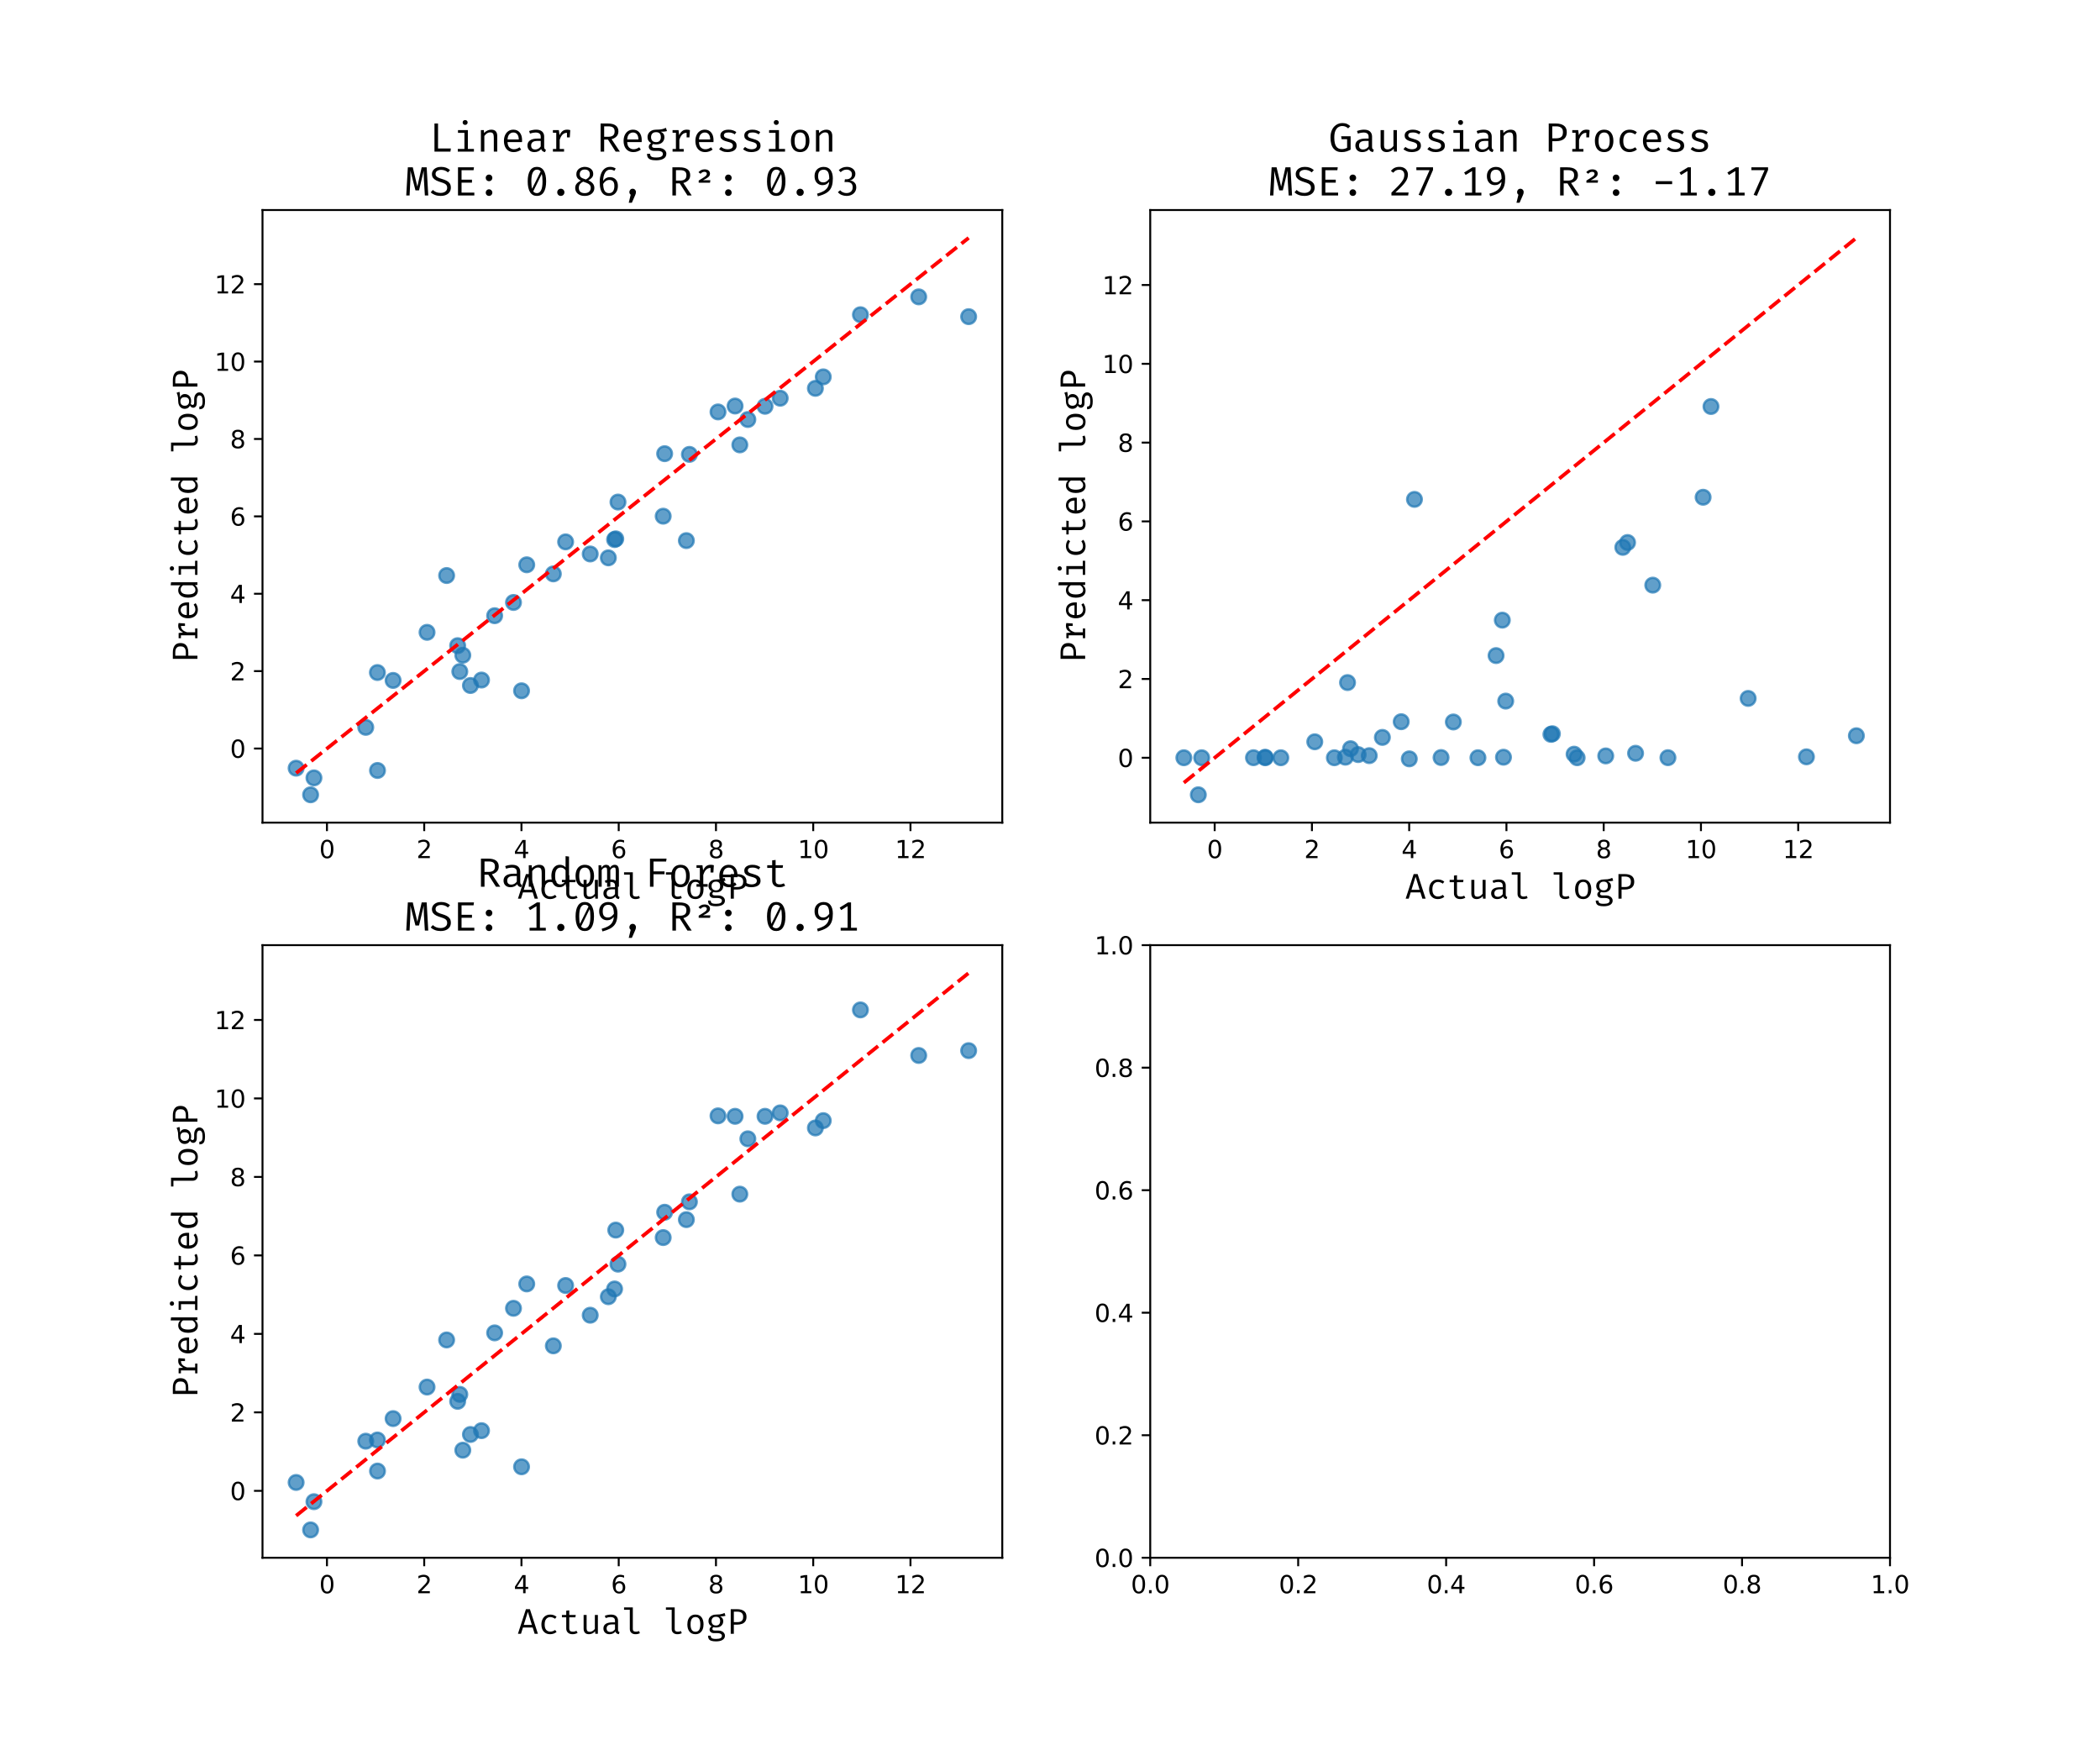 <?xml version="1.0" encoding="utf-8" standalone="no"?>
<!DOCTYPE svg PUBLIC "-//W3C//DTD SVG 1.1//EN"
  "http://www.w3.org/Graphics/SVG/1.1/DTD/svg11.dtd">
<svg xmlns:xlink="http://www.w3.org/1999/xlink" width="864pt" height="720pt" viewBox="0 0 864 720" xmlns="http://www.w3.org/2000/svg" version="1.1">
 <defs>
  <style type="text/css">*{stroke-linejoin: round; stroke-linecap: butt}</style>
 </defs>
 <g id="figure_1">
  <g id="patch_1">
   <path d="M 0 720 
L 864 720 
L 864 0 
L 0 0 
z
" style="fill: #ffffff"/>
  </g>
  <g id="axes_1">
   <g id="patch_2">
    <path d="M 108 338.4 
L 412.364 338.4 
L 412.364 86.4 
L 108 86.4 
z
" style="fill: #ffffff"/>
   </g>
   <g id="PathCollection_1">
    <defs>
     <path id="m2e753f8625" d="M 0 3 
C 0.796 3 1.559 2.684 2.121 2.121 
C 2.684 1.559 3 0.796 3 0 
C 3 -0.796 2.684 -1.559 2.121 -2.121 
C 1.559 -2.684 0.796 -3 0 -3 
C -0.796 -3 -1.559 -2.684 -2.121 -2.121 
C -2.684 -1.559 -3 -0.796 -3 0 
C -3 0.796 -2.684 1.559 -2.121 2.121 
C -1.559 2.684 -0.796 3 0 3 
z
" style="stroke: #1f77b4; stroke-opacity: 0.7"/>
    </defs>
    <g clip-path="url(#p8262e07b48)">
     <use xlink:href="#m2e753f8625" x="272.856" y="212.339" style="fill: #1f77b4; fill-opacity: 0.7; stroke: #1f77b4; stroke-opacity: 0.7"/>
     <use xlink:href="#m2e753f8625" x="189.176" y="276.256" style="fill: #1f77b4; fill-opacity: 0.7; stroke: #1f77b4; stroke-opacity: 0.7"/>
     <use xlink:href="#m2e753f8625" x="273.457" y="186.627" style="fill: #1f77b4; fill-opacity: 0.7; stroke: #1f77b4; stroke-opacity: 0.7"/>
     <use xlink:href="#m2e753f8625" x="155.276" y="276.655" style="fill: #1f77b4; fill-opacity: 0.7; stroke: #1f77b4; stroke-opacity: 0.7"/>
     <use xlink:href="#m2e753f8625" x="129.169" y="319.99" style="fill: #1f77b4; fill-opacity: 0.7; stroke: #1f77b4; stroke-opacity: 0.7"/>
     <use xlink:href="#m2e753f8625" x="307.685" y="172.57" style="fill: #1f77b4; fill-opacity: 0.7; stroke: #1f77b4; stroke-opacity: 0.7"/>
     <use xlink:href="#m2e753f8625" x="354.005" y="129.461" style="fill: #1f77b4; fill-opacity: 0.7; stroke: #1f77b4; stroke-opacity: 0.7"/>
     <use xlink:href="#m2e753f8625" x="227.66" y="236.074" style="fill: #1f77b4; fill-opacity: 0.7; stroke: #1f77b4; stroke-opacity: 0.7"/>
     <use xlink:href="#m2e753f8625" x="321" y="163.814" style="fill: #1f77b4; fill-opacity: 0.7; stroke: #1f77b4; stroke-opacity: 0.7"/>
     <use xlink:href="#m2e753f8625" x="283.644" y="186.913" style="fill: #1f77b4; fill-opacity: 0.7; stroke: #1f77b4; stroke-opacity: 0.7"/>
     <use xlink:href="#m2e753f8625" x="155.316" y="316.943" style="fill: #1f77b4; fill-opacity: 0.7; stroke: #1f77b4; stroke-opacity: 0.7"/>
     <use xlink:href="#m2e753f8625" x="398.529" y="130.262" style="fill: #1f77b4; fill-opacity: 0.7; stroke: #1f77b4; stroke-opacity: 0.7"/>
     <use xlink:href="#m2e753f8625" x="295.411" y="169.447" style="fill: #1f77b4; fill-opacity: 0.7; stroke: #1f77b4; stroke-opacity: 0.7"/>
     <use xlink:href="#m2e753f8625" x="214.584" y="284.161" style="fill: #1f77b4; fill-opacity: 0.7; stroke: #1f77b4; stroke-opacity: 0.7"/>
     <use xlink:href="#m2e753f8625" x="338.711" y="155.029" style="fill: #1f77b4; fill-opacity: 0.7; stroke: #1f77b4; stroke-opacity: 0.7"/>
     <use xlink:href="#m2e753f8625" x="161.734" y="279.901" style="fill: #1f77b4; fill-opacity: 0.7; stroke: #1f77b4; stroke-opacity: 0.7"/>
     <use xlink:href="#m2e753f8625" x="193.554" y="281.988" style="fill: #1f77b4; fill-opacity: 0.7; stroke: #1f77b4; stroke-opacity: 0.7"/>
     <use xlink:href="#m2e753f8625" x="150.482" y="299.202" style="fill: #1f77b4; fill-opacity: 0.7; stroke: #1f77b4; stroke-opacity: 0.7"/>
     <use xlink:href="#m2e753f8625" x="198.11" y="279.744" style="fill: #1f77b4; fill-opacity: 0.7; stroke: #1f77b4; stroke-opacity: 0.7"/>
     <use xlink:href="#m2e753f8625" x="127.791" y="326.945" style="fill: #1f77b4; fill-opacity: 0.7; stroke: #1f77b4; stroke-opacity: 0.7"/>
     <use xlink:href="#m2e753f8625" x="190.412" y="269.546" style="fill: #1f77b4; fill-opacity: 0.7; stroke: #1f77b4; stroke-opacity: 0.7"/>
     <use xlink:href="#m2e753f8625" x="216.715" y="232.333" style="fill: #1f77b4; fill-opacity: 0.7; stroke: #1f77b4; stroke-opacity: 0.7"/>
     <use xlink:href="#m2e753f8625" x="203.513" y="253.281" style="fill: #1f77b4; fill-opacity: 0.7; stroke: #1f77b4; stroke-opacity: 0.7"/>
     <use xlink:href="#m2e753f8625" x="242.833" y="227.884" style="fill: #1f77b4; fill-opacity: 0.7; stroke: #1f77b4; stroke-opacity: 0.7"/>
     <use xlink:href="#m2e753f8625" x="211.265" y="247.827" style="fill: #1f77b4; fill-opacity: 0.7; stroke: #1f77b4; stroke-opacity: 0.7"/>
     <use xlink:href="#m2e753f8625" x="183.756" y="236.751" style="fill: #1f77b4; fill-opacity: 0.7; stroke: #1f77b4; stroke-opacity: 0.7"/>
     <use xlink:href="#m2e753f8625" x="188.295" y="265.602" style="fill: #1f77b4; fill-opacity: 0.7; stroke: #1f77b4; stroke-opacity: 0.7"/>
     <use xlink:href="#m2e753f8625" x="304.385" y="183.007" style="fill: #1f77b4; fill-opacity: 0.7; stroke: #1f77b4; stroke-opacity: 0.7"/>
     <use xlink:href="#m2e753f8625" x="282.393" y="222.389" style="fill: #1f77b4; fill-opacity: 0.7; stroke: #1f77b4; stroke-opacity: 0.7"/>
     <use xlink:href="#m2e753f8625" x="175.701" y="260.118" style="fill: #1f77b4; fill-opacity: 0.7; stroke: #1f77b4; stroke-opacity: 0.7"/>
     <use xlink:href="#m2e753f8625" x="232.713" y="222.905" style="fill: #1f77b4; fill-opacity: 0.7; stroke: #1f77b4; stroke-opacity: 0.7"/>
     <use xlink:href="#m2e753f8625" x="253.341" y="221.66" style="fill: #1f77b4; fill-opacity: 0.7; stroke: #1f77b4; stroke-opacity: 0.7"/>
     <use xlink:href="#m2e753f8625" x="377.983" y="122.116" style="fill: #1f77b4; fill-opacity: 0.7; stroke: #1f77b4; stroke-opacity: 0.7"/>
     <use xlink:href="#m2e753f8625" x="335.473" y="159.751" style="fill: #1f77b4; fill-opacity: 0.7; stroke: #1f77b4; stroke-opacity: 0.7"/>
     <use xlink:href="#m2e753f8625" x="302.432" y="167.023" style="fill: #1f77b4; fill-opacity: 0.7; stroke: #1f77b4; stroke-opacity: 0.7"/>
     <use xlink:href="#m2e753f8625" x="314.756" y="167.129" style="fill: #1f77b4; fill-opacity: 0.7; stroke: #1f77b4; stroke-opacity: 0.7"/>
     <use xlink:href="#m2e753f8625" x="250.289" y="229.476" style="fill: #1f77b4; fill-opacity: 0.7; stroke: #1f77b4; stroke-opacity: 0.7"/>
     <use xlink:href="#m2e753f8625" x="254.254" y="206.524" style="fill: #1f77b4; fill-opacity: 0.7; stroke: #1f77b4; stroke-opacity: 0.7"/>
     <use xlink:href="#m2e753f8625" x="121.835" y="316.002" style="fill: #1f77b4; fill-opacity: 0.7; stroke: #1f77b4; stroke-opacity: 0.7"/>
     <use xlink:href="#m2e753f8625" x="252.858" y="221.953" style="fill: #1f77b4; fill-opacity: 0.7; stroke: #1f77b4; stroke-opacity: 0.7"/>
    </g>
   </g>
   <g id="matplotlib.axis_1">
    <g id="xtick_1">
     <g id="line2d_1">
      <defs>
       <path id="m7e6ed027d3" d="M 0 0 
L 0 3.5 
" style="stroke: #000000; stroke-width: 0.8"/>
      </defs>
      <g>
       <use xlink:href="#m7e6ed027d3" x="134.52" y="338.4" style="stroke: #000000; stroke-width: 0.8"/>
      </g>
     </g>
     <g id="text_1">
      <!-- 0 -->
      <g transform="translate(131.339 352.998) scale(0.1 -0.1)">
       <defs>
        <path id="DejaVuSans-30" d="M 2034 4250 
Q 1547 4250 1301 3770 
Q 1056 3291 1056 2328 
Q 1056 1369 1301 889 
Q 1547 409 2034 409 
Q 2525 409 2770 889 
Q 3016 1369 3016 2328 
Q 3016 3291 2770 3770 
Q 2525 4250 2034 4250 
z
M 2034 4750 
Q 2819 4750 3233 4129 
Q 3647 3509 3647 2328 
Q 3647 1150 3233 529 
Q 2819 -91 2034 -91 
Q 1250 -91 836 529 
Q 422 1150 422 2328 
Q 422 3509 836 4129 
Q 1250 4750 2034 4750 
z
" transform="scale(0.016)"/>
       </defs>
       <use xlink:href="#DejaVuSans-30"/>
      </g>
     </g>
    </g>
    <g id="xtick_2">
     <g id="line2d_2">
      <g>
       <use xlink:href="#m7e6ed027d3" x="174.532" y="338.4" style="stroke: #000000; stroke-width: 0.8"/>
      </g>
     </g>
     <g id="text_2">
      <!-- 2 -->
      <g transform="translate(171.351 352.998) scale(0.1 -0.1)">
       <defs>
        <path id="DejaVuSans-32" d="M 1228 531 
L 3431 531 
L 3431 0 
L 469 0 
L 469 531 
Q 828 903 1448 1529 
Q 2069 2156 2228 2338 
Q 2531 2678 2651 2914 
Q 2772 3150 2772 3378 
Q 2772 3750 2511 3984 
Q 2250 4219 1831 4219 
Q 1534 4219 1204 4116 
Q 875 4013 500 3803 
L 500 4441 
Q 881 4594 1212 4672 
Q 1544 4750 1819 4750 
Q 2544 4750 2975 4387 
Q 3406 4025 3406 3419 
Q 3406 3131 3298 2873 
Q 3191 2616 2906 2266 
Q 2828 2175 2409 1742 
Q 1991 1309 1228 531 
z
" transform="scale(0.016)"/>
       </defs>
       <use xlink:href="#DejaVuSans-32"/>
      </g>
     </g>
    </g>
    <g id="xtick_3">
     <g id="line2d_3">
      <g>
       <use xlink:href="#m7e6ed027d3" x="214.545" y="338.4" style="stroke: #000000; stroke-width: 0.8"/>
      </g>
     </g>
     <g id="text_3">
      <!-- 4 -->
      <g transform="translate(211.363 352.998) scale(0.1 -0.1)">
       <defs>
        <path id="DejaVuSans-34" d="M 2419 4116 
L 825 1625 
L 2419 1625 
L 2419 4116 
z
M 2253 4666 
L 3047 4666 
L 3047 1625 
L 3713 1625 
L 3713 1100 
L 3047 1100 
L 3047 0 
L 2419 0 
L 2419 1100 
L 313 1100 
L 313 1709 
L 2253 4666 
z
" transform="scale(0.016)"/>
       </defs>
       <use xlink:href="#DejaVuSans-34"/>
      </g>
     </g>
    </g>
    <g id="xtick_4">
     <g id="line2d_4">
      <g>
       <use xlink:href="#m7e6ed027d3" x="254.557" y="338.4" style="stroke: #000000; stroke-width: 0.8"/>
      </g>
     </g>
     <g id="text_4">
      <!-- 6 -->
      <g transform="translate(251.376 352.998) scale(0.1 -0.1)">
       <defs>
        <path id="DejaVuSans-36" d="M 2113 2584 
Q 1688 2584 1439 2293 
Q 1191 2003 1191 1497 
Q 1191 994 1439 701 
Q 1688 409 2113 409 
Q 2538 409 2786 701 
Q 3034 994 3034 1497 
Q 3034 2003 2786 2293 
Q 2538 2584 2113 2584 
z
M 3366 4563 
L 3366 3988 
Q 3128 4100 2886 4159 
Q 2644 4219 2406 4219 
Q 1781 4219 1451 3797 
Q 1122 3375 1075 2522 
Q 1259 2794 1537 2939 
Q 1816 3084 2150 3084 
Q 2853 3084 3261 2657 
Q 3669 2231 3669 1497 
Q 3669 778 3244 343 
Q 2819 -91 2113 -91 
Q 1303 -91 875 529 
Q 447 1150 447 2328 
Q 447 3434 972 4092 
Q 1497 4750 2381 4750 
Q 2619 4750 2861 4703 
Q 3103 4656 3366 4563 
z
" transform="scale(0.016)"/>
       </defs>
       <use xlink:href="#DejaVuSans-36"/>
      </g>
     </g>
    </g>
    <g id="xtick_5">
     <g id="line2d_5">
      <g>
       <use xlink:href="#m7e6ed027d3" x="294.569" y="338.4" style="stroke: #000000; stroke-width: 0.8"/>
      </g>
     </g>
     <g id="text_5">
      <!-- 8 -->
      <g transform="translate(291.388 352.998) scale(0.1 -0.1)">
       <defs>
        <path id="DejaVuSans-38" d="M 2034 2216 
Q 1584 2216 1326 1975 
Q 1069 1734 1069 1313 
Q 1069 891 1326 650 
Q 1584 409 2034 409 
Q 2484 409 2743 651 
Q 3003 894 3003 1313 
Q 3003 1734 2745 1975 
Q 2488 2216 2034 2216 
z
M 1403 2484 
Q 997 2584 770 2862 
Q 544 3141 544 3541 
Q 544 4100 942 4425 
Q 1341 4750 2034 4750 
Q 2731 4750 3128 4425 
Q 3525 4100 3525 3541 
Q 3525 3141 3298 2862 
Q 3072 2584 2669 2484 
Q 3125 2378 3379 2068 
Q 3634 1759 3634 1313 
Q 3634 634 3220 271 
Q 2806 -91 2034 -91 
Q 1263 -91 848 271 
Q 434 634 434 1313 
Q 434 1759 690 2068 
Q 947 2378 1403 2484 
z
M 1172 3481 
Q 1172 3119 1398 2916 
Q 1625 2713 2034 2713 
Q 2441 2713 2670 2916 
Q 2900 3119 2900 3481 
Q 2900 3844 2670 4047 
Q 2441 4250 2034 4250 
Q 1625 4250 1398 4047 
Q 1172 3844 1172 3481 
z
" transform="scale(0.016)"/>
       </defs>
       <use xlink:href="#DejaVuSans-38"/>
      </g>
     </g>
    </g>
    <g id="xtick_6">
     <g id="line2d_6">
      <g>
       <use xlink:href="#m7e6ed027d3" x="334.582" y="338.4" style="stroke: #000000; stroke-width: 0.8"/>
      </g>
     </g>
     <g id="text_6">
      <!-- 10 -->
      <g transform="translate(328.219 352.998) scale(0.1 -0.1)">
       <defs>
        <path id="DejaVuSans-31" d="M 794 531 
L 1825 531 
L 1825 4091 
L 703 3866 
L 703 4441 
L 1819 4666 
L 2450 4666 
L 2450 531 
L 3481 531 
L 3481 0 
L 794 0 
L 794 531 
z
" transform="scale(0.016)"/>
       </defs>
       <use xlink:href="#DejaVuSans-31"/>
       <use xlink:href="#DejaVuSans-30" transform="translate(63.623 0)"/>
      </g>
     </g>
    </g>
    <g id="xtick_7">
     <g id="line2d_7">
      <g>
       <use xlink:href="#m7e6ed027d3" x="374.594" y="338.4" style="stroke: #000000; stroke-width: 0.8"/>
      </g>
     </g>
     <g id="text_7">
      <!-- 12 -->
      <g transform="translate(368.231 352.998) scale(0.1 -0.1)">
       <use xlink:href="#DejaVuSans-31"/>
       <use xlink:href="#DejaVuSans-32" transform="translate(63.623 0)"/>
      </g>
     </g>
    </g>
    <g id="text_8">
     <!-- Actual logP -->
     <g transform="translate(212.791 369.683) scale(0.14 -0.14)">
      <defs>
       <path id="FiraCode-Regular-41" d="M 2846 1152 
L 1057 1152 
L 696 0 
L 135 0 
L 1605 4519 
L 2334 4519 
L 3804 0 
L 3207 0 
L 2846 1152 
z
M 1205 1625 
L 2698 1625 
L 1956 4040 
L 1205 1625 
z
" transform="scale(0.016)"/>
       <path id="FiraCode-Regular-63" d="M 2222 400 
Q 2481 400 2706 484 
Q 2931 568 3121 702 
L 3390 341 
Q 3164 148 2845 36 
Q 2527 -75 2222 -75 
Q 1707 -75 1344 146 
Q 981 368 791 770 
Q 601 1172 601 1713 
Q 601 2232 791 2642 
Q 981 3052 1345 3290 
Q 1710 3528 2229 3528 
Q 2888 3528 3384 3128 
L 3115 2760 
Q 2665 3069 2222 3069 
Q 1776 3069 1487 2732 
Q 1198 2396 1198 1713 
Q 1198 1021 1487 710 
Q 1776 400 2222 400 
z
" transform="scale(0.016)"/>
       <path id="FiraCode-Regular-74" d="M 3404 174 
Q 3226 56 2973 -9 
Q 2721 -75 2478 -75 
Q 1920 -75 1618 217 
Q 1316 509 1316 968 
L 1316 3029 
L 522 3029 
L 522 3456 
L 1316 3456 
L 1316 4240 
L 1868 4306 
L 1868 3456 
L 3062 3456 
L 2997 3029 
L 1868 3029 
L 1868 975 
Q 1868 686 2020 535 
Q 2173 384 2527 384 
Q 2721 384 2885 430 
Q 3049 476 3190 548 
L 3404 174 
z
" transform="scale(0.016)"/>
       <path id="FiraCode-Regular-75" d="M 1211 3456 
L 1211 1008 
Q 1211 666 1352 515 
Q 1493 364 1792 364 
Q 2078 364 2332 526 
Q 2586 689 2727 912 
L 2727 3456 
L 3279 3456 
L 3279 0 
L 2809 0 
L 2764 466 
Q 2560 203 2259 64 
Q 1959 -75 1657 -75 
Q 1155 -75 907 192 
Q 660 459 660 942 
L 660 3456 
L 1211 3456 
z
" transform="scale(0.016)"/>
       <path id="FiraCode-Regular-61" d="M 3134 755 
Q 3134 545 3203 449 
Q 3272 354 3417 312 
L 3282 -75 
Q 3059 -46 2891 67 
Q 2724 181 2649 410 
Q 2462 171 2181 48 
Q 1900 -75 1566 -75 
Q 1047 -75 748 217 
Q 450 509 450 991 
Q 450 1526 866 1811 
Q 1283 2097 2071 2097 
L 2580 2097 
L 2580 2386 
Q 2580 2760 2361 2916 
Q 2143 3072 1756 3072 
Q 1585 3072 1355 3031 
Q 1126 2990 857 2895 
L 712 3312 
Q 1027 3430 1308 3479 
Q 1589 3528 1841 3528 
Q 2485 3528 2809 3226 
Q 3134 2924 3134 2412 
L 3134 755 
z
M 1707 345 
Q 1963 345 2194 474 
Q 2425 604 2580 834 
L 2580 1723 
L 2081 1723 
Q 1510 1723 1275 1526 
Q 1040 1329 1040 998 
Q 1040 345 1707 345 
z
" transform="scale(0.016)"/>
       <path id="FiraCode-Regular-6c" d="M 2005 4848 
L 2005 853 
Q 2005 597 2164 490 
Q 2324 384 2576 384 
Q 2731 384 2873 417 
Q 3016 450 3157 505 
L 3305 102 
Q 3164 33 2955 -21 
Q 2747 -75 2485 -75 
Q 2025 -75 1739 179 
Q 1454 433 1454 883 
L 1454 4411 
L 394 4411 
L 394 4848 
L 2005 4848 
z
" transform="scale(0.016)"/>
       <path id="FiraCode-Regular-20" transform="scale(0.016)"/>
       <path id="FiraCode-Regular-6f" d="M 1976 3528 
Q 2708 3528 3082 3039 
Q 3456 2550 3456 1730 
Q 3456 1201 3285 794 
Q 3115 387 2783 156 
Q 2452 -75 1969 -75 
Q 1237 -75 860 417 
Q 483 909 483 1723 
Q 483 2255 653 2663 
Q 824 3072 1157 3300 
Q 1490 3528 1976 3528 
z
M 1976 3079 
Q 1529 3079 1301 2747 
Q 1073 2416 1073 1723 
Q 1073 1037 1298 707 
Q 1523 377 1969 377 
Q 2416 377 2640 708 
Q 2865 1040 2865 1730 
Q 2865 2419 2642 2749 
Q 2419 3079 1976 3079 
z
" transform="scale(0.016)"/>
       <path id="FiraCode-Regular-67" d="M 3469 3824 
L 3640 3305 
Q 3417 3236 3169 3219 
Q 2921 3203 2629 3203 
Q 3230 2928 3230 2334 
Q 3230 1822 2887 1490 
Q 2544 1159 1930 1159 
Q 1756 1159 1639 1175 
Q 1523 1191 1415 1224 
Q 1336 1168 1285 1078 
Q 1234 988 1234 889 
Q 1234 765 1332 683 
Q 1431 601 1697 601 
L 2320 601 
Q 2668 601 2944 476 
Q 3220 351 3380 139 
Q 3541 -72 3541 -338 
Q 3541 -847 3109 -1119 
Q 2678 -1392 1891 -1392 
Q 1339 -1392 1020 -1278 
Q 702 -1165 566 -933 
Q 430 -702 430 -351 
L 929 -351 
Q 929 -551 1007 -682 
Q 1086 -814 1293 -878 
Q 1500 -942 1887 -942 
Q 2458 -942 2720 -799 
Q 2983 -656 2983 -374 
Q 2983 -128 2760 -3 
Q 2537 121 2202 121 
L 1585 121 
Q 1136 121 926 318 
Q 716 515 716 771 
Q 716 1126 1096 1375 
Q 515 1684 515 2330 
Q 515 2681 689 2952 
Q 863 3223 1175 3377 
Q 1487 3531 1894 3531 
Q 2330 3531 2602 3567 
Q 2875 3604 3070 3669 
Q 3266 3735 3469 3824 
z
M 1894 3128 
Q 1477 3128 1278 2901 
Q 1080 2675 1080 2330 
Q 1080 1979 1282 1752 
Q 1484 1526 1907 1526 
Q 2271 1526 2465 1739 
Q 2659 1953 2659 2334 
Q 2659 3128 1894 3128 
z
" transform="scale(0.016)"/>
       <path id="FiraCode-Regular-50" d="M 3656 3131 
Q 3656 2603 3431 2284 
Q 3207 1966 2813 1821 
Q 2419 1677 1907 1677 
L 1329 1677 
L 1329 0 
L 758 0 
L 758 4519 
L 1913 4519 
Q 2721 4519 3188 4181 
Q 3656 3843 3656 3131 
z
M 3046 3125 
Q 3046 3472 2908 3679 
Q 2770 3886 2529 3976 
Q 2288 4066 1982 4066 
L 1329 4066 
L 1329 2137 
L 1959 2137 
Q 2275 2137 2521 2222 
Q 2767 2307 2906 2522 
Q 3046 2737 3046 3125 
z
" transform="scale(0.016)"/>
      </defs>
      <use xlink:href="#FiraCode-Regular-41"/>
      <use xlink:href="#FiraCode-Regular-63" transform="translate(61.538 0)"/>
      <use xlink:href="#FiraCode-Regular-74" transform="translate(123.077 0)"/>
      <use xlink:href="#FiraCode-Regular-75" transform="translate(184.615 0)"/>
      <use xlink:href="#FiraCode-Regular-61" transform="translate(246.154 0)"/>
      <use xlink:href="#FiraCode-Regular-6c" transform="translate(307.692 0)"/>
      <use xlink:href="#FiraCode-Regular-20" transform="translate(369.231 0)"/>
      <use xlink:href="#FiraCode-Regular-6c" transform="translate(430.769 0)"/>
      <use xlink:href="#FiraCode-Regular-6f" transform="translate(492.308 0)"/>
      <use xlink:href="#FiraCode-Regular-67" transform="translate(553.846 0)"/>
      <use xlink:href="#FiraCode-Regular-50" transform="translate(615.385 0)"/>
     </g>
    </g>
   </g>
   <g id="matplotlib.axis_2">
    <g id="ytick_1">
     <g id="line2d_8">
      <defs>
       <path id="m919b3cb0af" d="M 0 0 
L -3.5 0 
" style="stroke: #000000; stroke-width: 0.8"/>
      </defs>
      <g>
       <use xlink:href="#m919b3cb0af" x="108" y="307.923" style="stroke: #000000; stroke-width: 0.8"/>
      </g>
     </g>
     <g id="text_9">
      <!-- 0 -->
      <g transform="translate(94.638 311.722) scale(0.1 -0.1)">
       <use xlink:href="#DejaVuSans-30"/>
      </g>
     </g>
    </g>
    <g id="ytick_2">
     <g id="line2d_9">
      <g>
       <use xlink:href="#m919b3cb0af" x="108" y="276.085" style="stroke: #000000; stroke-width: 0.8"/>
      </g>
     </g>
     <g id="text_10">
      <!-- 2 -->
      <g transform="translate(94.638 279.885) scale(0.1 -0.1)">
       <use xlink:href="#DejaVuSans-32"/>
      </g>
     </g>
    </g>
    <g id="ytick_3">
     <g id="line2d_10">
      <g>
       <use xlink:href="#m919b3cb0af" x="108" y="244.248" style="stroke: #000000; stroke-width: 0.8"/>
      </g>
     </g>
     <g id="text_11">
      <!-- 4 -->
      <g transform="translate(94.638 248.047) scale(0.1 -0.1)">
       <use xlink:href="#DejaVuSans-34"/>
      </g>
     </g>
    </g>
    <g id="ytick_4">
     <g id="line2d_11">
      <g>
       <use xlink:href="#m919b3cb0af" x="108" y="212.411" style="stroke: #000000; stroke-width: 0.8"/>
      </g>
     </g>
     <g id="text_12">
      <!-- 6 -->
      <g transform="translate(94.638 216.21) scale(0.1 -0.1)">
       <use xlink:href="#DejaVuSans-36"/>
      </g>
     </g>
    </g>
    <g id="ytick_5">
     <g id="line2d_12">
      <g>
       <use xlink:href="#m919b3cb0af" x="108" y="180.574" style="stroke: #000000; stroke-width: 0.8"/>
      </g>
     </g>
     <g id="text_13">
      <!-- 8 -->
      <g transform="translate(94.638 184.373) scale(0.1 -0.1)">
       <use xlink:href="#DejaVuSans-38"/>
      </g>
     </g>
    </g>
    <g id="ytick_6">
     <g id="line2d_13">
      <g>
       <use xlink:href="#m919b3cb0af" x="108" y="148.737" style="stroke: #000000; stroke-width: 0.8"/>
      </g>
     </g>
     <g id="text_14">
      <!-- 10 -->
      <g transform="translate(88.275 152.536) scale(0.1 -0.1)">
       <use xlink:href="#DejaVuSans-31"/>
       <use xlink:href="#DejaVuSans-30" transform="translate(63.623 0)"/>
      </g>
     </g>
    </g>
    <g id="ytick_7">
     <g id="line2d_14">
      <g>
       <use xlink:href="#m919b3cb0af" x="108" y="116.899" style="stroke: #000000; stroke-width: 0.8"/>
      </g>
     </g>
     <g id="text_15">
      <!-- 12 -->
      <g transform="translate(88.275 120.699) scale(0.1 -0.1)">
       <use xlink:href="#DejaVuSans-31"/>
       <use xlink:href="#DejaVuSans-32" transform="translate(63.623 0)"/>
      </g>
     </g>
    </g>
    <g id="text_16">
     <!-- Predicted logP -->
     <g transform="translate(81.23 272.716) rotate(-90) scale(0.14 -0.14)">
      <defs>
       <path id="FiraCode-Regular-72" d="M 693 0 
L 693 423 
L 1231 423 
L 1231 3033 
L 693 3033 
L 693 3456 
L 1651 3456 
L 1753 2639 
Q 1953 3065 2238 3298 
Q 2524 3531 2993 3531 
Q 3138 3531 3251 3510 
Q 3364 3489 3482 3456 
L 3404 2288 
L 2951 2288 
L 2951 3023 
Q 2937 3023 2921 3023 
Q 2127 3023 1782 1887 
L 1782 423 
L 2485 423 
L 2485 0 
L 693 0 
z
" transform="scale(0.016)"/>
       <path id="FiraCode-Regular-65" d="M 1093 1533 
Q 1116 932 1409 658 
Q 1703 384 2104 384 
Q 2370 384 2583 463 
Q 2796 542 3026 696 
L 3285 331 
Q 3046 141 2734 33 
Q 2422 -75 2097 -75 
Q 1592 -75 1239 151 
Q 886 377 700 782 
Q 515 1188 515 1723 
Q 515 2248 700 2655 
Q 886 3062 1226 3295 
Q 1566 3528 2025 3528 
Q 2678 3528 3054 3075 
Q 3430 2622 3430 1835 
Q 3430 1746 3425 1667 
Q 3420 1589 3417 1533 
L 1093 1533 
z
M 2032 3075 
Q 1648 3075 1388 2802 
Q 1129 2530 1096 1959 
L 2898 1959 
Q 2888 2514 2655 2794 
Q 2422 3075 2032 3075 
z
" transform="scale(0.016)"/>
       <path id="FiraCode-Regular-64" d="M 2727 4917 
L 3279 4848 
L 3279 0 
L 2796 0 
L 2744 456 
Q 2550 181 2299 53 
Q 2048 -75 1763 -75 
Q 1313 -75 1021 151 
Q 729 377 587 782 
Q 446 1188 446 1723 
Q 446 2242 607 2650 
Q 768 3059 1071 3293 
Q 1375 3528 1802 3528 
Q 2376 3528 2727 3121 
L 2727 4917 
z
M 1946 3085 
Q 1513 3085 1280 2747 
Q 1047 2409 1047 1723 
Q 1047 371 1877 371 
Q 2169 371 2379 536 
Q 2590 702 2727 916 
L 2727 2642 
Q 2586 2852 2386 2968 
Q 2186 3085 1946 3085 
z
" transform="scale(0.016)"/>
       <path id="FiraCode-Regular-69" d="M 1969 5074 
Q 2153 5074 2263 4962 
Q 2373 4851 2373 4690 
Q 2373 4523 2263 4409 
Q 2153 4296 1969 4296 
Q 1795 4296 1683 4409 
Q 1572 4523 1572 4690 
Q 1572 4851 1683 4962 
Q 1795 5074 1969 5074 
z
M 2409 3456 
L 2409 437 
L 3384 437 
L 3384 0 
L 791 0 
L 791 437 
L 1858 437 
L 1858 3019 
L 824 3019 
L 824 3456 
L 2409 3456 
z
" transform="scale(0.016)"/>
      </defs>
      <use xlink:href="#FiraCode-Regular-50"/>
      <use xlink:href="#FiraCode-Regular-72" transform="translate(61.538 0)"/>
      <use xlink:href="#FiraCode-Regular-65" transform="translate(123.077 0)"/>
      <use xlink:href="#FiraCode-Regular-64" transform="translate(184.615 0)"/>
      <use xlink:href="#FiraCode-Regular-69" transform="translate(246.154 0)"/>
      <use xlink:href="#FiraCode-Regular-63" transform="translate(307.692 0)"/>
      <use xlink:href="#FiraCode-Regular-74" transform="translate(369.231 0)"/>
      <use xlink:href="#FiraCode-Regular-65" transform="translate(430.769 0)"/>
      <use xlink:href="#FiraCode-Regular-64" transform="translate(492.308 0)"/>
      <use xlink:href="#FiraCode-Regular-20" transform="translate(553.846 0)"/>
      <use xlink:href="#FiraCode-Regular-6c" transform="translate(615.385 0)"/>
      <use xlink:href="#FiraCode-Regular-6f" transform="translate(676.923 0)"/>
      <use xlink:href="#FiraCode-Regular-67" transform="translate(738.461 0)"/>
      <use xlink:href="#FiraCode-Regular-50" transform="translate(800 0)"/>
     </g>
    </g>
   </g>
   <g id="line2d_15">
    <path d="M 121.835 318.016 
L 398.529 97.855 
" clip-path="url(#p8262e07b48)" style="fill: none; stroke-dasharray: 5.55,2.4; stroke-dashoffset: 0; stroke: #ff0000; stroke-width: 1.5"/>
   </g>
   <g id="patch_3">
    <path d="M 108 338.4 
L 108 86.4 
" style="fill: none; stroke: #000000; stroke-width: 0.8; stroke-linejoin: miter; stroke-linecap: square"/>
   </g>
   <g id="patch_4">
    <path d="M 412.364 338.4 
L 412.364 86.4 
" style="fill: none; stroke: #000000; stroke-width: 0.8; stroke-linejoin: miter; stroke-linecap: square"/>
   </g>
   <g id="patch_5">
    <path d="M 108 338.4 
L 412.364 338.4 
" style="fill: none; stroke: #000000; stroke-width: 0.8; stroke-linejoin: miter; stroke-linecap: square"/>
   </g>
   <g id="patch_6">
    <path d="M 108 86.4 
L 412.364 86.4 
" style="fill: none; stroke: #000000; stroke-width: 0.8; stroke-linejoin: miter; stroke-linecap: square"/>
   </g>
   <g id="text_17">
    <!-- Linear Regression -->
    <g transform="translate(176.478 62.376) scale(0.16 -0.16)">
     <defs>
      <path id="FiraCode-Regular-4c" d="M 889 0 
L 889 4519 
L 1461 4519 
L 1461 509 
L 3522 509 
L 3456 0 
L 889 0 
z
" transform="scale(0.016)"/>
      <path id="FiraCode-Regular-6e" d="M 660 0 
L 660 3456 
L 1129 3456 
L 1172 2977 
Q 1382 3243 1697 3385 
Q 2012 3528 2314 3528 
Q 2823 3528 3054 3259 
Q 3285 2990 3285 2511 
L 3285 0 
L 2734 0 
L 2734 2104 
Q 2734 2458 2694 2674 
Q 2655 2891 2529 2993 
Q 2403 3095 2143 3095 
Q 1940 3095 1761 3006 
Q 1582 2918 1442 2785 
Q 1303 2652 1211 2517 
L 1211 0 
L 660 0 
z
" transform="scale(0.016)"/>
      <path id="FiraCode-Regular-52" d="M 3528 3253 
Q 3528 2744 3210 2430 
Q 2892 2117 2425 2005 
L 3765 0 
L 3082 0 
L 1848 1940 
L 1237 1940 
L 1237 0 
L 666 0 
L 666 4519 
L 1828 4519 
Q 2665 4519 3096 4199 
Q 3528 3879 3528 3253 
z
M 2918 3253 
Q 2918 3686 2667 3876 
Q 2416 4066 1894 4066 
L 1237 4066 
L 1237 2386 
L 1894 2386 
Q 2380 2386 2649 2584 
Q 2918 2783 2918 3253 
z
" transform="scale(0.016)"/>
      <path id="FiraCode-Regular-73" d="M 1835 381 
Q 2235 381 2465 528 
Q 2695 676 2695 929 
Q 2695 1083 2637 1198 
Q 2580 1313 2402 1406 
Q 2225 1500 1858 1592 
Q 1500 1680 1236 1796 
Q 972 1913 825 2100 
Q 679 2288 679 2586 
Q 679 3023 1043 3275 
Q 1408 3528 1992 3528 
Q 2409 3528 2719 3416 
Q 3029 3305 3246 3147 
L 3003 2773 
Q 2809 2908 2571 2995 
Q 2334 3082 1999 3082 
Q 1592 3082 1421 2955 
Q 1251 2829 1251 2629 
Q 1251 2475 1334 2374 
Q 1418 2274 1618 2195 
Q 1818 2117 2169 2022 
Q 2508 1930 2760 1805 
Q 3013 1680 3152 1478 
Q 3292 1277 3292 955 
Q 3292 587 3082 359 
Q 2872 131 2539 28 
Q 2206 -75 1835 -75 
Q 1365 -75 1035 61 
Q 706 197 483 391 
L 798 755 
Q 1001 587 1265 484 
Q 1529 381 1835 381 
z
" transform="scale(0.016)"/>
     </defs>
     <use xlink:href="#FiraCode-Regular-4c"/>
     <use xlink:href="#FiraCode-Regular-69" transform="translate(61.538 0)"/>
     <use xlink:href="#FiraCode-Regular-6e" transform="translate(123.077 0)"/>
     <use xlink:href="#FiraCode-Regular-65" transform="translate(184.615 0)"/>
     <use xlink:href="#FiraCode-Regular-61" transform="translate(246.154 0)"/>
     <use xlink:href="#FiraCode-Regular-72" transform="translate(307.692 0)"/>
     <use xlink:href="#FiraCode-Regular-20" transform="translate(369.231 0)"/>
     <use xlink:href="#FiraCode-Regular-52" transform="translate(430.769 0)"/>
     <use xlink:href="#FiraCode-Regular-65" transform="translate(492.308 0)"/>
     <use xlink:href="#FiraCode-Regular-67" transform="translate(553.846 0)"/>
     <use xlink:href="#FiraCode-Regular-72" transform="translate(615.385 0)"/>
     <use xlink:href="#FiraCode-Regular-65" transform="translate(676.923 0)"/>
     <use xlink:href="#FiraCode-Regular-73" transform="translate(738.461 0)"/>
     <use xlink:href="#FiraCode-Regular-73" transform="translate(800 0)"/>
     <use xlink:href="#FiraCode-Regular-69" transform="translate(861.538 0)"/>
     <use xlink:href="#FiraCode-Regular-6f" transform="translate(923.077 0)"/>
     <use xlink:href="#FiraCode-Regular-6e" transform="translate(984.615 0)"/>
    </g>
    <!-- MSE: 0.86, R²: 0.93 -->
    <g transform="translate(166.631 80.4) scale(0.16 -0.16)">
     <defs>
      <path id="FiraCode-Regular-4d" d="M 3482 4519 
L 3738 0 
L 3190 0 
L 3049 2360 
Q 3033 2675 3024 3003 
Q 3016 3331 3013 3598 
Q 3010 3866 3013 3998 
L 2252 811 
L 1680 811 
L 863 3998 
Q 870 3870 873 3591 
Q 876 3312 873 2980 
Q 870 2649 857 2366 
L 735 0 
L 200 0 
L 456 4519 
L 1251 4519 
L 1982 1424 
L 2681 4519 
L 3482 4519 
z
" transform="scale(0.016)"/>
      <path id="FiraCode-Regular-53" d="M 3522 1250 
Q 3522 860 3328 561 
Q 3134 263 2765 94 
Q 2396 -75 1871 -75 
Q 1375 -75 973 75 
Q 571 226 286 502 
L 624 883 
Q 857 663 1162 533 
Q 1467 404 1881 404 
Q 2156 404 2396 494 
Q 2636 584 2783 769 
Q 2931 955 2931 1241 
Q 2931 1457 2845 1613 
Q 2760 1769 2543 1889 
Q 2327 2009 1940 2123 
Q 1493 2255 1166 2420 
Q 840 2586 661 2827 
Q 483 3069 483 3430 
Q 483 3768 670 4030 
Q 857 4293 1186 4442 
Q 1516 4592 1946 4592 
Q 2416 4592 2762 4459 
Q 3108 4326 3390 4076 
L 3056 3705 
Q 2813 3919 2534 4017 
Q 2255 4116 1966 4116 
Q 1595 4116 1329 3951 
Q 1063 3787 1063 3449 
Q 1063 3253 1168 3113 
Q 1273 2974 1522 2855 
Q 1772 2737 2202 2613 
Q 2553 2511 2853 2358 
Q 3154 2206 3338 1945 
Q 3522 1684 3522 1250 
z
" transform="scale(0.016)"/>
      <path id="FiraCode-Regular-45" d="M 1395 4053 
L 1395 2530 
L 3069 2530 
L 3069 2061 
L 1395 2061 
L 1395 456 
L 3449 456 
L 3449 0 
L 824 0 
L 824 4519 
L 3390 4519 
L 3325 4053 
L 1395 4053 
z
" transform="scale(0.016)"/>
      <path id="FiraCode-Regular-3a" d="M 1434 2826 
Q 1434 3046 1587 3200 
Q 1740 3354 1963 3354 
Q 2192 3354 2345 3200 
Q 2498 3046 2498 2826 
Q 2498 2606 2345 2448 
Q 2192 2291 1963 2291 
Q 1740 2291 1587 2448 
Q 1434 2606 1434 2826 
z
M 1434 459 
Q 1434 673 1587 830 
Q 1740 988 1963 988 
Q 2192 988 2345 830 
Q 2498 673 2498 459 
Q 2498 236 2345 80 
Q 2192 -75 1963 -75 
Q 1740 -75 1587 80 
Q 1434 236 1434 459 
z
" transform="scale(0.016)"/>
      <path id="FiraCode-Regular-30" d="M 1969 4592 
Q 2698 4592 3073 3988 
Q 3449 3384 3449 2261 
Q 3449 1136 3073 530 
Q 2698 -75 1969 -75 
Q 1241 -75 865 530 
Q 489 1136 489 2261 
Q 489 3384 865 3988 
Q 1241 4592 1969 4592 
z
M 1969 4149 
Q 1552 4149 1312 3707 
Q 1073 3266 1073 2261 
Q 1073 1510 1188 1080 
L 2570 3856 
Q 2363 4149 1969 4149 
z
M 2869 2261 
Q 2869 3019 2750 3446 
L 1375 660 
Q 1582 371 1969 371 
Q 2389 371 2629 814 
Q 2869 1257 2869 2261 
z
" transform="scale(0.016)"/>
      <path id="FiraCode-Regular-2e" d="M 1388 505 
Q 1388 745 1552 912 
Q 1717 1080 1963 1080 
Q 2212 1080 2378 912 
Q 2544 745 2544 505 
Q 2544 263 2378 94 
Q 2212 -75 1963 -75 
Q 1717 -75 1552 94 
Q 1388 263 1388 505 
z
" transform="scale(0.016)"/>
      <path id="FiraCode-Regular-38" d="M 3325 3443 
Q 3325 3111 3121 2871 
Q 2918 2632 2540 2425 
Q 2983 2242 3246 1935 
Q 3509 1628 3509 1211 
Q 3509 843 3318 551 
Q 3128 259 2780 92 
Q 2432 -75 1956 -75 
Q 1474 -75 1132 94 
Q 791 263 610 551 
Q 430 840 430 1201 
Q 430 1618 678 1903 
Q 926 2189 1336 2379 
Q 978 2550 796 2793 
Q 614 3036 614 3413 
Q 614 3725 740 3948 
Q 867 4171 1068 4314 
Q 1270 4457 1508 4524 
Q 1746 4592 1969 4592 
Q 2297 4592 2609 4472 
Q 2921 4352 3123 4097 
Q 3325 3843 3325 3443 
z
M 1159 3407 
Q 1159 3147 1278 2998 
Q 1398 2849 1621 2755 
Q 1845 2662 2150 2563 
Q 2465 2741 2622 2928 
Q 2780 3115 2780 3423 
Q 2780 3765 2568 3965 
Q 2357 4165 1969 4165 
Q 1585 4165 1372 3965 
Q 1159 3765 1159 3407 
z
M 2928 1205 
Q 2928 1510 2773 1687 
Q 2619 1864 2346 1982 
Q 2074 2101 1717 2222 
Q 1438 2094 1224 1859 
Q 1011 1625 1011 1198 
Q 1011 814 1247 592 
Q 1484 371 1953 371 
Q 2425 371 2676 609 
Q 2928 847 2928 1205 
z
" transform="scale(0.016)"/>
      <path id="FiraCode-Regular-36" d="M 2202 4592 
Q 2462 4592 2683 4524 
Q 2905 4457 3095 4329 
L 2878 3955 
Q 2563 4145 2192 4145 
Q 1671 4145 1382 3653 
Q 1093 3161 1073 2334 
Q 1290 2655 1560 2799 
Q 1831 2944 2163 2944 
Q 2511 2944 2803 2788 
Q 3095 2632 3269 2317 
Q 3443 2002 3443 1520 
Q 3443 1021 3251 663 
Q 3059 305 2735 115 
Q 2412 -75 2022 -75 
Q 1474 -75 1144 197 
Q 814 469 668 966 
Q 522 1464 522 2137 
Q 522 2885 720 3436 
Q 919 3988 1296 4290 
Q 1674 4592 2202 4592 
z
M 2078 2491 
Q 1753 2491 1500 2314 
Q 1247 2137 1080 1851 
Q 1096 1086 1317 728 
Q 1539 371 2019 371 
Q 2448 371 2663 674 
Q 2878 978 2878 1506 
Q 2878 2061 2658 2276 
Q 2439 2491 2078 2491 
z
" transform="scale(0.016)"/>
      <path id="FiraCode-Regular-2c" d="M 1969 1080 
Q 2196 1080 2348 925 
Q 2501 771 2501 555 
Q 2501 437 2473 315 
Q 2445 194 2373 39 
L 1841 -1178 
L 1342 -1178 
L 1657 118 
Q 1444 272 1444 555 
Q 1444 771 1595 925 
Q 1746 1080 1969 1080 
z
" transform="scale(0.016)"/>
      <path id="FiraCode-Regular-b2" d="M 2859 3495 
Q 2859 3289 2752 3129 
Q 2645 2970 2402 2811 
Q 2160 2652 1749 2445 
L 2921 2445 
L 2865 2048 
L 1047 2048 
L 1047 2393 
Q 1569 2711 1853 2895 
Q 2137 3079 2245 3207 
Q 2353 3335 2353 3479 
Q 2353 3627 2253 3712 
Q 2153 3797 1966 3797 
Q 1805 3797 1647 3726 
Q 1490 3656 1342 3479 
L 1011 3732 
Q 1411 4194 1982 4194 
Q 2403 4194 2631 4000 
Q 2859 3807 2859 3495 
z
" transform="scale(0.016)"/>
      <path id="FiraCode-Regular-39" d="M 1900 4585 
Q 2639 4585 3006 4086 
Q 3374 3587 3374 2737 
Q 3374 2051 3234 1578 
Q 3095 1106 2803 787 
Q 2511 469 2054 252 
Q 1598 36 965 -138 
L 837 282 
Q 1464 456 1885 695 
Q 2307 935 2530 1298 
Q 2754 1661 2787 2196 
Q 2590 1956 2330 1806 
Q 2071 1657 1730 1657 
Q 1352 1657 1061 1829 
Q 771 2002 604 2325 
Q 437 2649 437 3102 
Q 437 3584 633 3915 
Q 830 4247 1161 4416 
Q 1493 4585 1900 4585 
z
M 1008 3082 
Q 1008 2563 1226 2330 
Q 1444 2097 1831 2097 
Q 2137 2097 2368 2254 
Q 2599 2412 2800 2685 
Q 2790 3482 2570 3810 
Q 2350 4139 1900 4139 
Q 1008 4139 1008 3082 
z
" transform="scale(0.016)"/>
      <path id="FiraCode-Regular-33" d="M 1763 4592 
Q 2189 4592 2501 4437 
Q 2813 4283 2982 4027 
Q 3151 3771 3151 3463 
Q 3151 3187 3029 2965 
Q 2908 2744 2708 2599 
Q 2508 2455 2268 2409 
Q 2534 2389 2768 2259 
Q 3003 2130 3149 1890 
Q 3295 1651 3295 1303 
Q 3295 912 3098 599 
Q 2901 286 2548 105 
Q 2196 -75 1726 -75 
Q 1346 -75 971 69 
Q 597 213 338 528 
L 709 830 
Q 903 604 1170 492 
Q 1438 381 1713 381 
Q 2186 381 2452 628 
Q 2718 876 2718 1303 
Q 2718 1785 2450 1972 
Q 2183 2160 1782 2160 
L 1401 2160 
L 1470 2596 
L 1736 2596 
Q 1956 2596 2151 2681 
Q 2347 2767 2471 2941 
Q 2596 3115 2596 3384 
Q 2596 3758 2346 3955 
Q 2097 4152 1743 4152 
Q 1447 4152 1227 4048 
Q 1008 3945 784 3735 
L 479 4073 
Q 768 4345 1093 4468 
Q 1418 4592 1763 4592 
z
" transform="scale(0.016)"/>
     </defs>
     <use xlink:href="#FiraCode-Regular-4d"/>
     <use xlink:href="#FiraCode-Regular-53" transform="translate(61.538 0)"/>
     <use xlink:href="#FiraCode-Regular-45" transform="translate(123.077 0)"/>
     <use xlink:href="#FiraCode-Regular-3a" transform="translate(184.615 0)"/>
     <use xlink:href="#FiraCode-Regular-20" transform="translate(246.154 0)"/>
     <use xlink:href="#FiraCode-Regular-30" transform="translate(307.692 0)"/>
     <use xlink:href="#FiraCode-Regular-2e" transform="translate(369.231 0)"/>
     <use xlink:href="#FiraCode-Regular-38" transform="translate(430.769 0)"/>
     <use xlink:href="#FiraCode-Regular-36" transform="translate(492.308 0)"/>
     <use xlink:href="#FiraCode-Regular-2c" transform="translate(553.846 0)"/>
     <use xlink:href="#FiraCode-Regular-20" transform="translate(615.385 0)"/>
     <use xlink:href="#FiraCode-Regular-52" transform="translate(676.923 0)"/>
     <use xlink:href="#FiraCode-Regular-b2" transform="translate(738.461 0)"/>
     <use xlink:href="#FiraCode-Regular-3a" transform="translate(800 0)"/>
     <use xlink:href="#FiraCode-Regular-20" transform="translate(861.538 0)"/>
     <use xlink:href="#FiraCode-Regular-30" transform="translate(923.077 0)"/>
     <use xlink:href="#FiraCode-Regular-2e" transform="translate(984.615 0)"/>
     <use xlink:href="#FiraCode-Regular-39" transform="translate(1046.154 0)"/>
     <use xlink:href="#FiraCode-Regular-33" transform="translate(1107.692 0)"/>
    </g>
   </g>
  </g>
  <g id="axes_2">
   <g id="patch_7">
    <path d="M 473.236 338.4 
L 777.6 338.4 
L 777.6 86.4 
L 473.236 86.4 
z
" style="fill: #ffffff"/>
   </g>
   <g id="PathCollection_2">
    <g clip-path="url(#p4234daea5a)">
     <use xlink:href="#m2e753f8625" x="638.093" y="302.077" style="fill: #1f77b4; fill-opacity: 0.7; stroke: #1f77b4; stroke-opacity: 0.7"/>
     <use xlink:href="#m2e753f8625" x="554.412" y="280.787" style="fill: #1f77b4; fill-opacity: 0.7; stroke: #1f77b4; stroke-opacity: 0.7"/>
     <use xlink:href="#m2e753f8625" x="638.693" y="301.834" style="fill: #1f77b4; fill-opacity: 0.7; stroke: #1f77b4; stroke-opacity: 0.7"/>
     <use xlink:href="#m2e753f8625" x="520.513" y="311.495" style="fill: #1f77b4; fill-opacity: 0.7; stroke: #1f77b4; stroke-opacity: 0.7"/>
     <use xlink:href="#m2e753f8625" x="494.406" y="311.713" style="fill: #1f77b4; fill-opacity: 0.7; stroke: #1f77b4; stroke-opacity: 0.7"/>
     <use xlink:href="#m2e753f8625" x="672.922" y="309.869" style="fill: #1f77b4; fill-opacity: 0.7; stroke: #1f77b4; stroke-opacity: 0.7"/>
     <use xlink:href="#m2e753f8625" x="719.241" y="287.302" style="fill: #1f77b4; fill-opacity: 0.7; stroke: #1f77b4; stroke-opacity: 0.7"/>
     <use xlink:href="#m2e753f8625" x="592.896" y="311.62" style="fill: #1f77b4; fill-opacity: 0.7; stroke: #1f77b4; stroke-opacity: 0.7"/>
     <use xlink:href="#m2e753f8625" x="686.237" y="311.682" style="fill: #1f77b4; fill-opacity: 0.7; stroke: #1f77b4; stroke-opacity: 0.7"/>
     <use xlink:href="#m2e753f8625" x="648.88" y="311.707" style="fill: #1f77b4; fill-opacity: 0.7; stroke: #1f77b4; stroke-opacity: 0.7"/>
     <use xlink:href="#m2e753f8625" x="520.552" y="311.709" style="fill: #1f77b4; fill-opacity: 0.7; stroke: #1f77b4; stroke-opacity: 0.7"/>
     <use xlink:href="#m2e753f8625" x="763.765" y="302.657" style="fill: #1f77b4; fill-opacity: 0.7; stroke: #1f77b4; stroke-opacity: 0.7"/>
     <use xlink:href="#m2e753f8625" x="660.647" y="310.955" style="fill: #1f77b4; fill-opacity: 0.7; stroke: #1f77b4; stroke-opacity: 0.7"/>
     <use xlink:href="#m2e753f8625" x="579.82" y="312.159" style="fill: #1f77b4; fill-opacity: 0.7; stroke: #1f77b4; stroke-opacity: 0.7"/>
     <use xlink:href="#m2e753f8625" x="703.947" y="167.218" style="fill: #1f77b4; fill-opacity: 0.7; stroke: #1f77b4; stroke-opacity: 0.7"/>
     <use xlink:href="#m2e753f8625" x="526.97" y="311.712" style="fill: #1f77b4; fill-opacity: 0.7; stroke: #1f77b4; stroke-opacity: 0.7"/>
     <use xlink:href="#m2e753f8625" x="558.79" y="310.407" style="fill: #1f77b4; fill-opacity: 0.7; stroke: #1f77b4; stroke-opacity: 0.7"/>
     <use xlink:href="#m2e753f8625" x="515.718" y="311.692" style="fill: #1f77b4; fill-opacity: 0.7; stroke: #1f77b4; stroke-opacity: 0.7"/>
     <use xlink:href="#m2e753f8625" x="563.346" y="310.847" style="fill: #1f77b4; fill-opacity: 0.7; stroke: #1f77b4; stroke-opacity: 0.7"/>
     <use xlink:href="#m2e753f8625" x="493.027" y="326.945" style="fill: #1f77b4; fill-opacity: 0.7; stroke: #1f77b4; stroke-opacity: 0.7"/>
     <use xlink:href="#m2e753f8625" x="555.649" y="307.988" style="fill: #1f77b4; fill-opacity: 0.7; stroke: #1f77b4; stroke-opacity: 0.7"/>
     <use xlink:href="#m2e753f8625" x="581.951" y="205.425" style="fill: #1f77b4; fill-opacity: 0.7; stroke: #1f77b4; stroke-opacity: 0.7"/>
     <use xlink:href="#m2e753f8625" x="568.749" y="303.338" style="fill: #1f77b4; fill-opacity: 0.7; stroke: #1f77b4; stroke-opacity: 0.7"/>
     <use xlink:href="#m2e753f8625" x="608.069" y="311.702" style="fill: #1f77b4; fill-opacity: 0.7; stroke: #1f77b4; stroke-opacity: 0.7"/>
     <use xlink:href="#m2e753f8625" x="576.501" y="296.884" style="fill: #1f77b4; fill-opacity: 0.7; stroke: #1f77b4; stroke-opacity: 0.7"/>
     <use xlink:href="#m2e753f8625" x="548.992" y="311.712" style="fill: #1f77b4; fill-opacity: 0.7; stroke: #1f77b4; stroke-opacity: 0.7"/>
     <use xlink:href="#m2e753f8625" x="553.531" y="311.482" style="fill: #1f77b4; fill-opacity: 0.7; stroke: #1f77b4; stroke-opacity: 0.7"/>
     <use xlink:href="#m2e753f8625" x="669.621" y="223.168" style="fill: #1f77b4; fill-opacity: 0.7; stroke: #1f77b4; stroke-opacity: 0.7"/>
     <use xlink:href="#m2e753f8625" x="647.629" y="310.241" style="fill: #1f77b4; fill-opacity: 0.7; stroke: #1f77b4; stroke-opacity: 0.7"/>
     <use xlink:href="#m2e753f8625" x="540.937" y="305.146" style="fill: #1f77b4; fill-opacity: 0.7; stroke: #1f77b4; stroke-opacity: 0.7"/>
     <use xlink:href="#m2e753f8625" x="597.949" y="296.99" style="fill: #1f77b4; fill-opacity: 0.7; stroke: #1f77b4; stroke-opacity: 0.7"/>
     <use xlink:href="#m2e753f8625" x="618.578" y="311.488" style="fill: #1f77b4; fill-opacity: 0.7; stroke: #1f77b4; stroke-opacity: 0.7"/>
     <use xlink:href="#m2e753f8625" x="743.219" y="311.329" style="fill: #1f77b4; fill-opacity: 0.7; stroke: #1f77b4; stroke-opacity: 0.7"/>
     <use xlink:href="#m2e753f8625" x="700.71" y="204.553" style="fill: #1f77b4; fill-opacity: 0.7; stroke: #1f77b4; stroke-opacity: 0.7"/>
     <use xlink:href="#m2e753f8625" x="667.668" y="225.163" style="fill: #1f77b4; fill-opacity: 0.7; stroke: #1f77b4; stroke-opacity: 0.7"/>
     <use xlink:href="#m2e753f8625" x="679.992" y="240.706" style="fill: #1f77b4; fill-opacity: 0.7; stroke: #1f77b4; stroke-opacity: 0.7"/>
     <use xlink:href="#m2e753f8625" x="615.525" y="269.687" style="fill: #1f77b4; fill-opacity: 0.7; stroke: #1f77b4; stroke-opacity: 0.7"/>
     <use xlink:href="#m2e753f8625" x="619.491" y="288.406" style="fill: #1f77b4; fill-opacity: 0.7; stroke: #1f77b4; stroke-opacity: 0.7"/>
     <use xlink:href="#m2e753f8625" x="487.071" y="311.709" style="fill: #1f77b4; fill-opacity: 0.7; stroke: #1f77b4; stroke-opacity: 0.7"/>
     <use xlink:href="#m2e753f8625" x="618.094" y="255.108" style="fill: #1f77b4; fill-opacity: 0.7; stroke: #1f77b4; stroke-opacity: 0.7"/>
    </g>
   </g>
   <g id="matplotlib.axis_3">
    <g id="xtick_8">
     <g id="line2d_16">
      <g>
       <use xlink:href="#m7e6ed027d3" x="499.756" y="338.4" style="stroke: #000000; stroke-width: 0.8"/>
      </g>
     </g>
     <g id="text_18">
      <!-- 0 -->
      <g transform="translate(496.575 352.998) scale(0.1 -0.1)">
       <use xlink:href="#DejaVuSans-30"/>
      </g>
     </g>
    </g>
    <g id="xtick_9">
     <g id="line2d_17">
      <g>
       <use xlink:href="#m7e6ed027d3" x="539.769" y="338.4" style="stroke: #000000; stroke-width: 0.8"/>
      </g>
     </g>
     <g id="text_19">
      <!-- 2 -->
      <g transform="translate(536.588 352.998) scale(0.1 -0.1)">
       <use xlink:href="#DejaVuSans-32"/>
      </g>
     </g>
    </g>
    <g id="xtick_10">
     <g id="line2d_18">
      <g>
       <use xlink:href="#m7e6ed027d3" x="579.781" y="338.4" style="stroke: #000000; stroke-width: 0.8"/>
      </g>
     </g>
     <g id="text_20">
      <!-- 4 -->
      <g transform="translate(576.6 352.998) scale(0.1 -0.1)">
       <use xlink:href="#DejaVuSans-34"/>
      </g>
     </g>
    </g>
    <g id="xtick_11">
     <g id="line2d_19">
      <g>
       <use xlink:href="#m7e6ed027d3" x="619.793" y="338.4" style="stroke: #000000; stroke-width: 0.8"/>
      </g>
     </g>
     <g id="text_21">
      <!-- 6 -->
      <g transform="translate(616.612 352.998) scale(0.1 -0.1)">
       <use xlink:href="#DejaVuSans-36"/>
      </g>
     </g>
    </g>
    <g id="xtick_12">
     <g id="line2d_20">
      <g>
       <use xlink:href="#m7e6ed027d3" x="659.806" y="338.4" style="stroke: #000000; stroke-width: 0.8"/>
      </g>
     </g>
     <g id="text_22">
      <!-- 8 -->
      <g transform="translate(656.624 352.998) scale(0.1 -0.1)">
       <use xlink:href="#DejaVuSans-38"/>
      </g>
     </g>
    </g>
    <g id="xtick_13">
     <g id="line2d_21">
      <g>
       <use xlink:href="#m7e6ed027d3" x="699.818" y="338.4" style="stroke: #000000; stroke-width: 0.8"/>
      </g>
     </g>
     <g id="text_23">
      <!-- 10 -->
      <g transform="translate(693.455 352.998) scale(0.1 -0.1)">
       <use xlink:href="#DejaVuSans-31"/>
       <use xlink:href="#DejaVuSans-30" transform="translate(63.623 0)"/>
      </g>
     </g>
    </g>
    <g id="xtick_14">
     <g id="line2d_22">
      <g>
       <use xlink:href="#m7e6ed027d3" x="739.83" y="338.4" style="stroke: #000000; stroke-width: 0.8"/>
      </g>
     </g>
     <g id="text_24">
      <!-- 12 -->
      <g transform="translate(733.468 352.998) scale(0.1 -0.1)">
       <use xlink:href="#DejaVuSans-31"/>
       <use xlink:href="#DejaVuSans-32" transform="translate(63.623 0)"/>
      </g>
     </g>
    </g>
    <g id="text_25">
     <!-- Actual logP -->
     <g transform="translate(578.027 369.683) scale(0.14 -0.14)">
      <use xlink:href="#FiraCode-Regular-41"/>
      <use xlink:href="#FiraCode-Regular-63" transform="translate(61.538 0)"/>
      <use xlink:href="#FiraCode-Regular-74" transform="translate(123.077 0)"/>
      <use xlink:href="#FiraCode-Regular-75" transform="translate(184.615 0)"/>
      <use xlink:href="#FiraCode-Regular-61" transform="translate(246.154 0)"/>
      <use xlink:href="#FiraCode-Regular-6c" transform="translate(307.692 0)"/>
      <use xlink:href="#FiraCode-Regular-20" transform="translate(369.231 0)"/>
      <use xlink:href="#FiraCode-Regular-6c" transform="translate(430.769 0)"/>
      <use xlink:href="#FiraCode-Regular-6f" transform="translate(492.308 0)"/>
      <use xlink:href="#FiraCode-Regular-67" transform="translate(553.846 0)"/>
      <use xlink:href="#FiraCode-Regular-50" transform="translate(615.385 0)"/>
     </g>
    </g>
   </g>
   <g id="matplotlib.axis_4">
    <g id="ytick_8">
     <g id="line2d_23">
      <g>
       <use xlink:href="#m919b3cb0af" x="473.236" y="311.712" style="stroke: #000000; stroke-width: 0.8"/>
      </g>
     </g>
     <g id="text_26">
      <!-- 0 -->
      <g transform="translate(459.874 315.512) scale(0.1 -0.1)">
       <use xlink:href="#DejaVuSans-30"/>
      </g>
     </g>
    </g>
    <g id="ytick_9">
     <g id="line2d_24">
      <g>
       <use xlink:href="#m919b3cb0af" x="473.236" y="279.301" style="stroke: #000000; stroke-width: 0.8"/>
      </g>
     </g>
     <g id="text_27">
      <!-- 2 -->
      <g transform="translate(459.874 283.1) scale(0.1 -0.1)">
       <use xlink:href="#DejaVuSans-32"/>
      </g>
     </g>
    </g>
    <g id="ytick_10">
     <g id="line2d_25">
      <g>
       <use xlink:href="#m919b3cb0af" x="473.236" y="246.889" style="stroke: #000000; stroke-width: 0.8"/>
      </g>
     </g>
     <g id="text_28">
      <!-- 4 -->
      <g transform="translate(459.874 250.689) scale(0.1 -0.1)">
       <use xlink:href="#DejaVuSans-34"/>
      </g>
     </g>
    </g>
    <g id="ytick_11">
     <g id="line2d_26">
      <g>
       <use xlink:href="#m919b3cb0af" x="473.236" y="214.478" style="stroke: #000000; stroke-width: 0.8"/>
      </g>
     </g>
     <g id="text_29">
      <!-- 6 -->
      <g transform="translate(459.874 218.277) scale(0.1 -0.1)">
       <use xlink:href="#DejaVuSans-36"/>
      </g>
     </g>
    </g>
    <g id="ytick_12">
     <g id="line2d_27">
      <g>
       <use xlink:href="#m919b3cb0af" x="473.236" y="182.066" style="stroke: #000000; stroke-width: 0.8"/>
      </g>
     </g>
     <g id="text_30">
      <!-- 8 -->
      <g transform="translate(459.874 185.865) scale(0.1 -0.1)">
       <use xlink:href="#DejaVuSans-38"/>
      </g>
     </g>
    </g>
    <g id="ytick_13">
     <g id="line2d_28">
      <g>
       <use xlink:href="#m919b3cb0af" x="473.236" y="149.655" style="stroke: #000000; stroke-width: 0.8"/>
      </g>
     </g>
     <g id="text_31">
      <!-- 10 -->
      <g transform="translate(453.511 153.454) scale(0.1 -0.1)">
       <use xlink:href="#DejaVuSans-31"/>
       <use xlink:href="#DejaVuSans-30" transform="translate(63.623 0)"/>
      </g>
     </g>
    </g>
    <g id="ytick_14">
     <g id="line2d_29">
      <g>
       <use xlink:href="#m919b3cb0af" x="473.236" y="117.243" style="stroke: #000000; stroke-width: 0.8"/>
      </g>
     </g>
     <g id="text_32">
      <!-- 12 -->
      <g transform="translate(453.511 121.042) scale(0.1 -0.1)">
       <use xlink:href="#DejaVuSans-31"/>
       <use xlink:href="#DejaVuSans-32" transform="translate(63.623 0)"/>
      </g>
     </g>
    </g>
    <g id="text_33">
     <!-- Predicted logP -->
     <g transform="translate(446.466 272.716) rotate(-90) scale(0.14 -0.14)">
      <use xlink:href="#FiraCode-Regular-50"/>
      <use xlink:href="#FiraCode-Regular-72" transform="translate(61.538 0)"/>
      <use xlink:href="#FiraCode-Regular-65" transform="translate(123.077 0)"/>
      <use xlink:href="#FiraCode-Regular-64" transform="translate(184.615 0)"/>
      <use xlink:href="#FiraCode-Regular-69" transform="translate(246.154 0)"/>
      <use xlink:href="#FiraCode-Regular-63" transform="translate(307.692 0)"/>
      <use xlink:href="#FiraCode-Regular-74" transform="translate(369.231 0)"/>
      <use xlink:href="#FiraCode-Regular-65" transform="translate(430.769 0)"/>
      <use xlink:href="#FiraCode-Regular-64" transform="translate(492.308 0)"/>
      <use xlink:href="#FiraCode-Regular-20" transform="translate(553.846 0)"/>
      <use xlink:href="#FiraCode-Regular-6c" transform="translate(615.385 0)"/>
      <use xlink:href="#FiraCode-Regular-6f" transform="translate(676.923 0)"/>
      <use xlink:href="#FiraCode-Regular-67" transform="translate(738.461 0)"/>
      <use xlink:href="#FiraCode-Regular-50" transform="translate(800 0)"/>
     </g>
    </g>
   </g>
   <g id="line2d_30">
    <path d="M 487.071 321.988 
L 763.765 97.855 
" clip-path="url(#p4234daea5a)" style="fill: none; stroke-dasharray: 5.55,2.4; stroke-dashoffset: 0; stroke: #ff0000; stroke-width: 1.5"/>
   </g>
   <g id="patch_8">
    <path d="M 473.236 338.4 
L 473.236 86.4 
" style="fill: none; stroke: #000000; stroke-width: 0.8; stroke-linejoin: miter; stroke-linecap: square"/>
   </g>
   <g id="patch_9">
    <path d="M 777.6 338.4 
L 777.6 86.4 
" style="fill: none; stroke: #000000; stroke-width: 0.8; stroke-linejoin: miter; stroke-linecap: square"/>
   </g>
   <g id="patch_10">
    <path d="M 473.236 338.4 
L 777.6 338.4 
" style="fill: none; stroke: #000000; stroke-width: 0.8; stroke-linejoin: miter; stroke-linecap: square"/>
   </g>
   <g id="patch_11">
    <path d="M 473.236 86.4 
L 777.6 86.4 
" style="fill: none; stroke: #000000; stroke-width: 0.8; stroke-linejoin: miter; stroke-linecap: square"/>
   </g>
   <g id="text_34">
    <!-- Gaussian Process -->
    <g transform="translate(546.638 62.376) scale(0.16 -0.16)">
     <defs>
      <path id="FiraCode-Regular-47" d="M 2058 -75 
Q 1254 -75 776 507 
Q 299 1090 299 2261 
Q 299 2846 455 3282 
Q 611 3719 880 4011 
Q 1149 4303 1487 4447 
Q 1825 4592 2189 4592 
Q 2632 4592 2924 4465 
Q 3216 4339 3482 4096 
L 3138 3738 
Q 2734 4116 2192 4116 
Q 1864 4116 1570 3942 
Q 1277 3768 1093 3364 
Q 909 2960 909 2261 
Q 909 1277 1214 840 
Q 1520 404 2110 404 
Q 2570 404 2970 620 
L 2970 1999 
L 2081 1999 
L 2012 2471 
L 3535 2471 
L 3535 318 
Q 3230 151 2883 38 
Q 2537 -75 2058 -75 
z
" transform="scale(0.016)"/>
     </defs>
     <use xlink:href="#FiraCode-Regular-47"/>
     <use xlink:href="#FiraCode-Regular-61" transform="translate(61.538 0)"/>
     <use xlink:href="#FiraCode-Regular-75" transform="translate(123.077 0)"/>
     <use xlink:href="#FiraCode-Regular-73" transform="translate(184.615 0)"/>
     <use xlink:href="#FiraCode-Regular-73" transform="translate(246.154 0)"/>
     <use xlink:href="#FiraCode-Regular-69" transform="translate(307.692 0)"/>
     <use xlink:href="#FiraCode-Regular-61" transform="translate(369.231 0)"/>
     <use xlink:href="#FiraCode-Regular-6e" transform="translate(430.769 0)"/>
     <use xlink:href="#FiraCode-Regular-20" transform="translate(492.308 0)"/>
     <use xlink:href="#FiraCode-Regular-50" transform="translate(553.846 0)"/>
     <use xlink:href="#FiraCode-Regular-72" transform="translate(615.385 0)"/>
     <use xlink:href="#FiraCode-Regular-6f" transform="translate(676.923 0)"/>
     <use xlink:href="#FiraCode-Regular-63" transform="translate(738.461 0)"/>
     <use xlink:href="#FiraCode-Regular-65" transform="translate(800 0)"/>
     <use xlink:href="#FiraCode-Regular-73" transform="translate(861.538 0)"/>
     <use xlink:href="#FiraCode-Regular-73" transform="translate(923.077 0)"/>
    </g>
    <!-- MSE: 27.19, R²: -1.17 -->
    <g transform="translate(522.019 80.4) scale(0.16 -0.16)">
     <defs>
      <path id="FiraCode-Regular-32" d="M 1769 4592 
Q 2196 4592 2501 4426 
Q 2806 4260 2968 3974 
Q 3131 3689 3131 3331 
Q 3131 3019 3023 2722 
Q 2915 2425 2677 2098 
Q 2439 1772 2051 1375 
Q 1664 978 1106 469 
L 3236 469 
L 3167 0 
L 479 0 
L 479 450 
Q 1119 1063 1524 1486 
Q 1930 1910 2153 2217 
Q 2376 2524 2463 2780 
Q 2550 3036 2550 3312 
Q 2550 3692 2337 3912 
Q 2124 4132 1743 4132 
Q 1408 4132 1194 4017 
Q 981 3902 768 3650 
L 387 3945 
Q 656 4273 983 4432 
Q 1310 4592 1769 4592 
z
" transform="scale(0.016)"/>
      <path id="FiraCode-Regular-37" d="M 1513 -62 
L 998 95 
L 2760 4060 
L 640 4060 
L 640 4519 
L 3315 4519 
L 3315 4096 
L 1513 -62 
z
" transform="scale(0.016)"/>
      <path id="FiraCode-Regular-31" d="M 3397 450 
L 3397 0 
L 788 0 
L 788 450 
L 1900 450 
L 1900 3922 
L 863 3292 
L 624 3686 
L 1969 4519 
L 2452 4519 
L 2452 450 
L 3397 450 
z
" transform="scale(0.016)"/>
      <path id="FiraCode-Regular-2d" d="M 653 1815 
L 653 2294 
L 3285 2294 
L 3285 1815 
L 653 1815 
z
" transform="scale(0.016)"/>
     </defs>
     <use xlink:href="#FiraCode-Regular-4d"/>
     <use xlink:href="#FiraCode-Regular-53" transform="translate(61.538 0)"/>
     <use xlink:href="#FiraCode-Regular-45" transform="translate(123.077 0)"/>
     <use xlink:href="#FiraCode-Regular-3a" transform="translate(184.615 0)"/>
     <use xlink:href="#FiraCode-Regular-20" transform="translate(246.154 0)"/>
     <use xlink:href="#FiraCode-Regular-32" transform="translate(307.692 0)"/>
     <use xlink:href="#FiraCode-Regular-37" transform="translate(369.231 0)"/>
     <use xlink:href="#FiraCode-Regular-2e" transform="translate(430.769 0)"/>
     <use xlink:href="#FiraCode-Regular-31" transform="translate(492.308 0)"/>
     <use xlink:href="#FiraCode-Regular-39" transform="translate(553.846 0)"/>
     <use xlink:href="#FiraCode-Regular-2c" transform="translate(615.385 0)"/>
     <use xlink:href="#FiraCode-Regular-20" transform="translate(676.923 0)"/>
     <use xlink:href="#FiraCode-Regular-52" transform="translate(738.461 0)"/>
     <use xlink:href="#FiraCode-Regular-b2" transform="translate(800 0)"/>
     <use xlink:href="#FiraCode-Regular-3a" transform="translate(861.538 0)"/>
     <use xlink:href="#FiraCode-Regular-20" transform="translate(923.077 0)"/>
     <use xlink:href="#FiraCode-Regular-2d" transform="translate(984.615 0)"/>
     <use xlink:href="#FiraCode-Regular-31" transform="translate(1046.154 0)"/>
     <use xlink:href="#FiraCode-Regular-2e" transform="translate(1107.692 0)"/>
     <use xlink:href="#FiraCode-Regular-31" transform="translate(1169.231 0)"/>
     <use xlink:href="#FiraCode-Regular-37" transform="translate(1230.769 0)"/>
    </g>
   </g>
  </g>
  <g id="axes_3">
   <g id="patch_12">
    <path d="M 108 640.8 
L 412.364 640.8 
L 412.364 388.8 
L 108 388.8 
z
" style="fill: #ffffff"/>
   </g>
   <g id="PathCollection_3">
    <g clip-path="url(#p91a7f7734e)">
     <use xlink:href="#m2e753f8625" x="272.856" y="509.091" style="fill: #1f77b4; fill-opacity: 0.7; stroke: #1f77b4; stroke-opacity: 0.7"/>
     <use xlink:href="#m2e753f8625" x="189.176" y="573.591" style="fill: #1f77b4; fill-opacity: 0.7; stroke: #1f77b4; stroke-opacity: 0.7"/>
     <use xlink:href="#m2e753f8625" x="273.457" y="498.674" style="fill: #1f77b4; fill-opacity: 0.7; stroke: #1f77b4; stroke-opacity: 0.7"/>
     <use xlink:href="#m2e753f8625" x="155.276" y="592.357" style="fill: #1f77b4; fill-opacity: 0.7; stroke: #1f77b4; stroke-opacity: 0.7"/>
     <use xlink:href="#m2e753f8625" x="129.169" y="617.738" style="fill: #1f77b4; fill-opacity: 0.7; stroke: #1f77b4; stroke-opacity: 0.7"/>
     <use xlink:href="#m2e753f8625" x="307.685" y="468.462" style="fill: #1f77b4; fill-opacity: 0.7; stroke: #1f77b4; stroke-opacity: 0.7"/>
     <use xlink:href="#m2e753f8625" x="354.005" y="415.438" style="fill: #1f77b4; fill-opacity: 0.7; stroke: #1f77b4; stroke-opacity: 0.7"/>
     <use xlink:href="#m2e753f8625" x="227.66" y="553.629" style="fill: #1f77b4; fill-opacity: 0.7; stroke: #1f77b4; stroke-opacity: 0.7"/>
     <use xlink:href="#m2e753f8625" x="321" y="457.793" style="fill: #1f77b4; fill-opacity: 0.7; stroke: #1f77b4; stroke-opacity: 0.7"/>
     <use xlink:href="#m2e753f8625" x="283.644" y="494.389" style="fill: #1f77b4; fill-opacity: 0.7; stroke: #1f77b4; stroke-opacity: 0.7"/>
     <use xlink:href="#m2e753f8625" x="155.316" y="605.137" style="fill: #1f77b4; fill-opacity: 0.7; stroke: #1f77b4; stroke-opacity: 0.7"/>
     <use xlink:href="#m2e753f8625" x="398.529" y="432.193" style="fill: #1f77b4; fill-opacity: 0.7; stroke: #1f77b4; stroke-opacity: 0.7"/>
     <use xlink:href="#m2e753f8625" x="295.411" y="459.021" style="fill: #1f77b4; fill-opacity: 0.7; stroke: #1f77b4; stroke-opacity: 0.7"/>
     <use xlink:href="#m2e753f8625" x="214.584" y="603.381" style="fill: #1f77b4; fill-opacity: 0.7; stroke: #1f77b4; stroke-opacity: 0.7"/>
     <use xlink:href="#m2e753f8625" x="338.711" y="460.992" style="fill: #1f77b4; fill-opacity: 0.7; stroke: #1f77b4; stroke-opacity: 0.7"/>
     <use xlink:href="#m2e753f8625" x="161.734" y="583.561" style="fill: #1f77b4; fill-opacity: 0.7; stroke: #1f77b4; stroke-opacity: 0.7"/>
     <use xlink:href="#m2e753f8625" x="193.554" y="590.087" style="fill: #1f77b4; fill-opacity: 0.7; stroke: #1f77b4; stroke-opacity: 0.7"/>
     <use xlink:href="#m2e753f8625" x="150.482" y="592.851" style="fill: #1f77b4; fill-opacity: 0.7; stroke: #1f77b4; stroke-opacity: 0.7"/>
     <use xlink:href="#m2e753f8625" x="198.11" y="588.52" style="fill: #1f77b4; fill-opacity: 0.7; stroke: #1f77b4; stroke-opacity: 0.7"/>
     <use xlink:href="#m2e753f8625" x="127.791" y="629.345" style="fill: #1f77b4; fill-opacity: 0.7; stroke: #1f77b4; stroke-opacity: 0.7"/>
     <use xlink:href="#m2e753f8625" x="190.412" y="596.552" style="fill: #1f77b4; fill-opacity: 0.7; stroke: #1f77b4; stroke-opacity: 0.7"/>
     <use xlink:href="#m2e753f8625" x="216.715" y="528.157" style="fill: #1f77b4; fill-opacity: 0.7; stroke: #1f77b4; stroke-opacity: 0.7"/>
     <use xlink:href="#m2e753f8625" x="203.513" y="548.293" style="fill: #1f77b4; fill-opacity: 0.7; stroke: #1f77b4; stroke-opacity: 0.7"/>
     <use xlink:href="#m2e753f8625" x="242.833" y="541.031" style="fill: #1f77b4; fill-opacity: 0.7; stroke: #1f77b4; stroke-opacity: 0.7"/>
     <use xlink:href="#m2e753f8625" x="211.265" y="538.186" style="fill: #1f77b4; fill-opacity: 0.7; stroke: #1f77b4; stroke-opacity: 0.7"/>
     <use xlink:href="#m2e753f8625" x="183.756" y="551.207" style="fill: #1f77b4; fill-opacity: 0.7; stroke: #1f77b4; stroke-opacity: 0.7"/>
     <use xlink:href="#m2e753f8625" x="188.295" y="576.456" style="fill: #1f77b4; fill-opacity: 0.7; stroke: #1f77b4; stroke-opacity: 0.7"/>
     <use xlink:href="#m2e753f8625" x="304.385" y="491.227" style="fill: #1f77b4; fill-opacity: 0.7; stroke: #1f77b4; stroke-opacity: 0.7"/>
     <use xlink:href="#m2e753f8625" x="282.393" y="501.713" style="fill: #1f77b4; fill-opacity: 0.7; stroke: #1f77b4; stroke-opacity: 0.7"/>
     <use xlink:href="#m2e753f8625" x="175.701" y="570.583" style="fill: #1f77b4; fill-opacity: 0.7; stroke: #1f77b4; stroke-opacity: 0.7"/>
     <use xlink:href="#m2e753f8625" x="232.713" y="528.804" style="fill: #1f77b4; fill-opacity: 0.7; stroke: #1f77b4; stroke-opacity: 0.7"/>
     <use xlink:href="#m2e753f8625" x="253.341" y="506.013" style="fill: #1f77b4; fill-opacity: 0.7; stroke: #1f77b4; stroke-opacity: 0.7"/>
     <use xlink:href="#m2e753f8625" x="377.983" y="434.181" style="fill: #1f77b4; fill-opacity: 0.7; stroke: #1f77b4; stroke-opacity: 0.7"/>
     <use xlink:href="#m2e753f8625" x="335.473" y="463.997" style="fill: #1f77b4; fill-opacity: 0.7; stroke: #1f77b4; stroke-opacity: 0.7"/>
     <use xlink:href="#m2e753f8625" x="302.432" y="459.206" style="fill: #1f77b4; fill-opacity: 0.7; stroke: #1f77b4; stroke-opacity: 0.7"/>
     <use xlink:href="#m2e753f8625" x="314.756" y="459.206" style="fill: #1f77b4; fill-opacity: 0.7; stroke: #1f77b4; stroke-opacity: 0.7"/>
     <use xlink:href="#m2e753f8625" x="250.289" y="533.424" style="fill: #1f77b4; fill-opacity: 0.7; stroke: #1f77b4; stroke-opacity: 0.7"/>
     <use xlink:href="#m2e753f8625" x="254.254" y="520.029" style="fill: #1f77b4; fill-opacity: 0.7; stroke: #1f77b4; stroke-opacity: 0.7"/>
     <use xlink:href="#m2e753f8625" x="121.835" y="609.825" style="fill: #1f77b4; fill-opacity: 0.7; stroke: #1f77b4; stroke-opacity: 0.7"/>
     <use xlink:href="#m2e753f8625" x="252.858" y="530.231" style="fill: #1f77b4; fill-opacity: 0.7; stroke: #1f77b4; stroke-opacity: 0.7"/>
    </g>
   </g>
   <g id="matplotlib.axis_5">
    <g id="xtick_15">
     <g id="line2d_31">
      <g>
       <use xlink:href="#m7e6ed027d3" x="134.52" y="640.8" style="stroke: #000000; stroke-width: 0.8"/>
      </g>
     </g>
     <g id="text_35">
      <!-- 0 -->
      <g transform="translate(131.339 655.398) scale(0.1 -0.1)">
       <use xlink:href="#DejaVuSans-30"/>
      </g>
     </g>
    </g>
    <g id="xtick_16">
     <g id="line2d_32">
      <g>
       <use xlink:href="#m7e6ed027d3" x="174.532" y="640.8" style="stroke: #000000; stroke-width: 0.8"/>
      </g>
     </g>
     <g id="text_36">
      <!-- 2 -->
      <g transform="translate(171.351 655.398) scale(0.1 -0.1)">
       <use xlink:href="#DejaVuSans-32"/>
      </g>
     </g>
    </g>
    <g id="xtick_17">
     <g id="line2d_33">
      <g>
       <use xlink:href="#m7e6ed027d3" x="214.545" y="640.8" style="stroke: #000000; stroke-width: 0.8"/>
      </g>
     </g>
     <g id="text_37">
      <!-- 4 -->
      <g transform="translate(211.363 655.398) scale(0.1 -0.1)">
       <use xlink:href="#DejaVuSans-34"/>
      </g>
     </g>
    </g>
    <g id="xtick_18">
     <g id="line2d_34">
      <g>
       <use xlink:href="#m7e6ed027d3" x="254.557" y="640.8" style="stroke: #000000; stroke-width: 0.8"/>
      </g>
     </g>
     <g id="text_38">
      <!-- 6 -->
      <g transform="translate(251.376 655.398) scale(0.1 -0.1)">
       <use xlink:href="#DejaVuSans-36"/>
      </g>
     </g>
    </g>
    <g id="xtick_19">
     <g id="line2d_35">
      <g>
       <use xlink:href="#m7e6ed027d3" x="294.569" y="640.8" style="stroke: #000000; stroke-width: 0.8"/>
      </g>
     </g>
     <g id="text_39">
      <!-- 8 -->
      <g transform="translate(291.388 655.398) scale(0.1 -0.1)">
       <use xlink:href="#DejaVuSans-38"/>
      </g>
     </g>
    </g>
    <g id="xtick_20">
     <g id="line2d_36">
      <g>
       <use xlink:href="#m7e6ed027d3" x="334.582" y="640.8" style="stroke: #000000; stroke-width: 0.8"/>
      </g>
     </g>
     <g id="text_40">
      <!-- 10 -->
      <g transform="translate(328.219 655.398) scale(0.1 -0.1)">
       <use xlink:href="#DejaVuSans-31"/>
       <use xlink:href="#DejaVuSans-30" transform="translate(63.623 0)"/>
      </g>
     </g>
    </g>
    <g id="xtick_21">
     <g id="line2d_37">
      <g>
       <use xlink:href="#m7e6ed027d3" x="374.594" y="640.8" style="stroke: #000000; stroke-width: 0.8"/>
      </g>
     </g>
     <g id="text_41">
      <!-- 12 -->
      <g transform="translate(368.231 655.398) scale(0.1 -0.1)">
       <use xlink:href="#DejaVuSans-31"/>
       <use xlink:href="#DejaVuSans-32" transform="translate(63.623 0)"/>
      </g>
     </g>
    </g>
    <g id="text_42">
     <!-- Actual logP -->
     <g transform="translate(212.791 672.083) scale(0.14 -0.14)">
      <use xlink:href="#FiraCode-Regular-41"/>
      <use xlink:href="#FiraCode-Regular-63" transform="translate(61.538 0)"/>
      <use xlink:href="#FiraCode-Regular-74" transform="translate(123.077 0)"/>
      <use xlink:href="#FiraCode-Regular-75" transform="translate(184.615 0)"/>
      <use xlink:href="#FiraCode-Regular-61" transform="translate(246.154 0)"/>
      <use xlink:href="#FiraCode-Regular-6c" transform="translate(307.692 0)"/>
      <use xlink:href="#FiraCode-Regular-20" transform="translate(369.231 0)"/>
      <use xlink:href="#FiraCode-Regular-6c" transform="translate(430.769 0)"/>
      <use xlink:href="#FiraCode-Regular-6f" transform="translate(492.308 0)"/>
      <use xlink:href="#FiraCode-Regular-67" transform="translate(553.846 0)"/>
      <use xlink:href="#FiraCode-Regular-50" transform="translate(615.385 0)"/>
     </g>
    </g>
   </g>
   <g id="matplotlib.axis_6">
    <g id="ytick_15">
     <g id="line2d_38">
      <g>
       <use xlink:href="#m919b3cb0af" x="108" y="613.279" style="stroke: #000000; stroke-width: 0.8"/>
      </g>
     </g>
     <g id="text_43">
      <!-- 0 -->
      <g transform="translate(94.638 617.078) scale(0.1 -0.1)">
       <use xlink:href="#DejaVuSans-30"/>
      </g>
     </g>
    </g>
    <g id="ytick_16">
     <g id="line2d_39">
      <g>
       <use xlink:href="#m919b3cb0af" x="108" y="580.994" style="stroke: #000000; stroke-width: 0.8"/>
      </g>
     </g>
     <g id="text_44">
      <!-- 2 -->
      <g transform="translate(94.638 584.793) scale(0.1 -0.1)">
       <use xlink:href="#DejaVuSans-32"/>
      </g>
     </g>
    </g>
    <g id="ytick_17">
     <g id="line2d_40">
      <g>
       <use xlink:href="#m919b3cb0af" x="108" y="548.708" style="stroke: #000000; stroke-width: 0.8"/>
      </g>
     </g>
     <g id="text_45">
      <!-- 4 -->
      <g transform="translate(94.638 552.508) scale(0.1 -0.1)">
       <use xlink:href="#DejaVuSans-34"/>
      </g>
     </g>
    </g>
    <g id="ytick_18">
     <g id="line2d_41">
      <g>
       <use xlink:href="#m919b3cb0af" x="108" y="516.423" style="stroke: #000000; stroke-width: 0.8"/>
      </g>
     </g>
     <g id="text_46">
      <!-- 6 -->
      <g transform="translate(94.638 520.222) scale(0.1 -0.1)">
       <use xlink:href="#DejaVuSans-36"/>
      </g>
     </g>
    </g>
    <g id="ytick_19">
     <g id="line2d_42">
      <g>
       <use xlink:href="#m919b3cb0af" x="108" y="484.138" style="stroke: #000000; stroke-width: 0.8"/>
      </g>
     </g>
     <g id="text_47">
      <!-- 8 -->
      <g transform="translate(94.638 487.937) scale(0.1 -0.1)">
       <use xlink:href="#DejaVuSans-38"/>
      </g>
     </g>
    </g>
    <g id="ytick_20">
     <g id="line2d_43">
      <g>
       <use xlink:href="#m919b3cb0af" x="108" y="451.853" style="stroke: #000000; stroke-width: 0.8"/>
      </g>
     </g>
     <g id="text_48">
      <!-- 10 -->
      <g transform="translate(88.275 455.652) scale(0.1 -0.1)">
       <use xlink:href="#DejaVuSans-31"/>
       <use xlink:href="#DejaVuSans-30" transform="translate(63.623 0)"/>
      </g>
     </g>
    </g>
    <g id="ytick_21">
     <g id="line2d_44">
      <g>
       <use xlink:href="#m919b3cb0af" x="108" y="419.567" style="stroke: #000000; stroke-width: 0.8"/>
      </g>
     </g>
     <g id="text_49">
      <!-- 12 -->
      <g transform="translate(88.275 423.367) scale(0.1 -0.1)">
       <use xlink:href="#DejaVuSans-31"/>
       <use xlink:href="#DejaVuSans-32" transform="translate(63.623 0)"/>
      </g>
     </g>
    </g>
    <g id="text_50">
     <!-- Predicted logP -->
     <g transform="translate(81.23 575.116) rotate(-90) scale(0.14 -0.14)">
      <use xlink:href="#FiraCode-Regular-50"/>
      <use xlink:href="#FiraCode-Regular-72" transform="translate(61.538 0)"/>
      <use xlink:href="#FiraCode-Regular-65" transform="translate(123.077 0)"/>
      <use xlink:href="#FiraCode-Regular-64" transform="translate(184.615 0)"/>
      <use xlink:href="#FiraCode-Regular-69" transform="translate(246.154 0)"/>
      <use xlink:href="#FiraCode-Regular-63" transform="translate(307.692 0)"/>
      <use xlink:href="#FiraCode-Regular-74" transform="translate(369.231 0)"/>
      <use xlink:href="#FiraCode-Regular-65" transform="translate(430.769 0)"/>
      <use xlink:href="#FiraCode-Regular-64" transform="translate(492.308 0)"/>
      <use xlink:href="#FiraCode-Regular-20" transform="translate(553.846 0)"/>
      <use xlink:href="#FiraCode-Regular-6c" transform="translate(615.385 0)"/>
      <use xlink:href="#FiraCode-Regular-6f" transform="translate(676.923 0)"/>
      <use xlink:href="#FiraCode-Regular-67" transform="translate(738.461 0)"/>
      <use xlink:href="#FiraCode-Regular-50" transform="translate(800 0)"/>
     </g>
    </g>
   </g>
   <g id="line2d_45">
    <path d="M 121.835 623.515 
L 398.529 400.255 
" clip-path="url(#p91a7f7734e)" style="fill: none; stroke-dasharray: 5.55,2.4; stroke-dashoffset: 0; stroke: #ff0000; stroke-width: 1.5"/>
   </g>
   <g id="patch_13">
    <path d="M 108 640.8 
L 108 388.8 
" style="fill: none; stroke: #000000; stroke-width: 0.8; stroke-linejoin: miter; stroke-linecap: square"/>
   </g>
   <g id="patch_14">
    <path d="M 412.364 640.8 
L 412.364 388.8 
" style="fill: none; stroke: #000000; stroke-width: 0.8; stroke-linejoin: miter; stroke-linecap: square"/>
   </g>
   <g id="patch_15">
    <path d="M 108 640.8 
L 412.364 640.8 
" style="fill: none; stroke: #000000; stroke-width: 0.8; stroke-linejoin: miter; stroke-linecap: square"/>
   </g>
   <g id="patch_16">
    <path d="M 108 388.8 
L 412.364 388.8 
" style="fill: none; stroke: #000000; stroke-width: 0.8; stroke-linejoin: miter; stroke-linecap: square"/>
   </g>
   <g id="text_51">
    <!-- Random Forest -->
    <g transform="translate(196.173 364.776) scale(0.16 -0.16)">
     <defs>
      <path id="FiraCode-Regular-6d" d="M 2937 3528 
Q 3102 3528 3256 3456 
Q 3410 3384 3508 3177 
Q 3607 2970 3607 2573 
L 3607 0 
L 3095 0 
L 3095 2485 
Q 3095 2809 3055 2953 
Q 3016 3098 2829 3098 
Q 2675 3098 2520 3001 
Q 2366 2905 2225 2685 
L 2225 0 
L 1710 0 
L 1710 2485 
Q 1710 2809 1670 2953 
Q 1631 3098 1444 3098 
Q 1283 3098 1132 3001 
Q 981 2905 840 2685 
L 840 0 
L 332 0 
L 332 3456 
L 765 3456 
L 798 3056 
Q 939 3256 1114 3392 
Q 1290 3528 1549 3528 
Q 1746 3528 1920 3434 
Q 2094 3341 2176 3072 
Q 2317 3275 2494 3401 
Q 2672 3528 2937 3528 
z
" transform="scale(0.016)"/>
      <path id="FiraCode-Regular-46" d="M 1474 4053 
L 1474 2471 
L 3246 2471 
L 3246 2012 
L 1474 2012 
L 1474 0 
L 909 0 
L 909 4519 
L 3571 4519 
L 3502 4053 
L 1474 4053 
z
" transform="scale(0.016)"/>
     </defs>
     <use xlink:href="#FiraCode-Regular-52"/>
     <use xlink:href="#FiraCode-Regular-61" transform="translate(61.538 0)"/>
     <use xlink:href="#FiraCode-Regular-6e" transform="translate(123.077 0)"/>
     <use xlink:href="#FiraCode-Regular-64" transform="translate(184.615 0)"/>
     <use xlink:href="#FiraCode-Regular-6f" transform="translate(246.154 0)"/>
     <use xlink:href="#FiraCode-Regular-6d" transform="translate(307.692 0)"/>
     <use xlink:href="#FiraCode-Regular-20" transform="translate(369.231 0)"/>
     <use xlink:href="#FiraCode-Regular-46" transform="translate(430.769 0)"/>
     <use xlink:href="#FiraCode-Regular-6f" transform="translate(492.308 0)"/>
     <use xlink:href="#FiraCode-Regular-72" transform="translate(553.846 0)"/>
     <use xlink:href="#FiraCode-Regular-65" transform="translate(615.385 0)"/>
     <use xlink:href="#FiraCode-Regular-73" transform="translate(676.923 0)"/>
     <use xlink:href="#FiraCode-Regular-74" transform="translate(738.461 0)"/>
    </g>
    <!-- MSE: 1.09, R²: 0.91 -->
    <g transform="translate(166.631 382.8) scale(0.16 -0.16)">
     <use xlink:href="#FiraCode-Regular-4d"/>
     <use xlink:href="#FiraCode-Regular-53" transform="translate(61.538 0)"/>
     <use xlink:href="#FiraCode-Regular-45" transform="translate(123.077 0)"/>
     <use xlink:href="#FiraCode-Regular-3a" transform="translate(184.615 0)"/>
     <use xlink:href="#FiraCode-Regular-20" transform="translate(246.154 0)"/>
     <use xlink:href="#FiraCode-Regular-31" transform="translate(307.692 0)"/>
     <use xlink:href="#FiraCode-Regular-2e" transform="translate(369.231 0)"/>
     <use xlink:href="#FiraCode-Regular-30" transform="translate(430.769 0)"/>
     <use xlink:href="#FiraCode-Regular-39" transform="translate(492.308 0)"/>
     <use xlink:href="#FiraCode-Regular-2c" transform="translate(553.846 0)"/>
     <use xlink:href="#FiraCode-Regular-20" transform="translate(615.385 0)"/>
     <use xlink:href="#FiraCode-Regular-52" transform="translate(676.923 0)"/>
     <use xlink:href="#FiraCode-Regular-b2" transform="translate(738.461 0)"/>
     <use xlink:href="#FiraCode-Regular-3a" transform="translate(800 0)"/>
     <use xlink:href="#FiraCode-Regular-20" transform="translate(861.538 0)"/>
     <use xlink:href="#FiraCode-Regular-30" transform="translate(923.077 0)"/>
     <use xlink:href="#FiraCode-Regular-2e" transform="translate(984.615 0)"/>
     <use xlink:href="#FiraCode-Regular-39" transform="translate(1046.154 0)"/>
     <use xlink:href="#FiraCode-Regular-31" transform="translate(1107.692 0)"/>
    </g>
   </g>
  </g>
  <g id="axes_4">
   <g id="patch_17">
    <path d="M 473.236 640.8 
L 777.6 640.8 
L 777.6 388.8 
L 473.236 388.8 
z
" style="fill: #ffffff"/>
   </g>
   <g id="matplotlib.axis_7">
    <g id="xtick_22">
     <g id="line2d_46">
      <g>
       <use xlink:href="#m7e6ed027d3" x="473.236" y="640.8" style="stroke: #000000; stroke-width: 0.8"/>
      </g>
     </g>
     <g id="text_52">
      <!-- 0.0 -->
      <g transform="translate(465.285 655.398) scale(0.1 -0.1)">
       <defs>
        <path id="DejaVuSans-2e" d="M 684 794 
L 1344 794 
L 1344 0 
L 684 0 
L 684 794 
z
" transform="scale(0.016)"/>
       </defs>
       <use xlink:href="#DejaVuSans-30"/>
       <use xlink:href="#DejaVuSans-2e" transform="translate(63.623 0)"/>
       <use xlink:href="#DejaVuSans-30" transform="translate(95.41 0)"/>
      </g>
     </g>
    </g>
    <g id="xtick_23">
     <g id="line2d_47">
      <g>
       <use xlink:href="#m7e6ed027d3" x="534.109" y="640.8" style="stroke: #000000; stroke-width: 0.8"/>
      </g>
     </g>
     <g id="text_53">
      <!-- 0.2 -->
      <g transform="translate(526.158 655.398) scale(0.1 -0.1)">
       <use xlink:href="#DejaVuSans-30"/>
       <use xlink:href="#DejaVuSans-2e" transform="translate(63.623 0)"/>
       <use xlink:href="#DejaVuSans-32" transform="translate(95.41 0)"/>
      </g>
     </g>
    </g>
    <g id="xtick_24">
     <g id="line2d_48">
      <g>
       <use xlink:href="#m7e6ed027d3" x="594.982" y="640.8" style="stroke: #000000; stroke-width: 0.8"/>
      </g>
     </g>
     <g id="text_54">
      <!-- 0.4 -->
      <g transform="translate(587.03 655.398) scale(0.1 -0.1)">
       <use xlink:href="#DejaVuSans-30"/>
       <use xlink:href="#DejaVuSans-2e" transform="translate(63.623 0)"/>
       <use xlink:href="#DejaVuSans-34" transform="translate(95.41 0)"/>
      </g>
     </g>
    </g>
    <g id="xtick_25">
     <g id="line2d_49">
      <g>
       <use xlink:href="#m7e6ed027d3" x="655.855" y="640.8" style="stroke: #000000; stroke-width: 0.8"/>
      </g>
     </g>
     <g id="text_55">
      <!-- 0.6 -->
      <g transform="translate(647.903 655.398) scale(0.1 -0.1)">
       <use xlink:href="#DejaVuSans-30"/>
       <use xlink:href="#DejaVuSans-2e" transform="translate(63.623 0)"/>
       <use xlink:href="#DejaVuSans-36" transform="translate(95.41 0)"/>
      </g>
     </g>
    </g>
    <g id="xtick_26">
     <g id="line2d_50">
      <g>
       <use xlink:href="#m7e6ed027d3" x="716.727" y="640.8" style="stroke: #000000; stroke-width: 0.8"/>
      </g>
     </g>
     <g id="text_56">
      <!-- 0.8 -->
      <g transform="translate(708.776 655.398) scale(0.1 -0.1)">
       <use xlink:href="#DejaVuSans-30"/>
       <use xlink:href="#DejaVuSans-2e" transform="translate(63.623 0)"/>
       <use xlink:href="#DejaVuSans-38" transform="translate(95.41 0)"/>
      </g>
     </g>
    </g>
    <g id="xtick_27">
     <g id="line2d_51">
      <g>
       <use xlink:href="#m7e6ed027d3" x="777.6" y="640.8" style="stroke: #000000; stroke-width: 0.8"/>
      </g>
     </g>
     <g id="text_57">
      <!-- 1.0 -->
      <g transform="translate(769.648 655.398) scale(0.1 -0.1)">
       <use xlink:href="#DejaVuSans-31"/>
       <use xlink:href="#DejaVuSans-2e" transform="translate(63.623 0)"/>
       <use xlink:href="#DejaVuSans-30" transform="translate(95.41 0)"/>
      </g>
     </g>
    </g>
   </g>
   <g id="matplotlib.axis_8">
    <g id="ytick_22">
     <g id="line2d_52">
      <g>
       <use xlink:href="#m919b3cb0af" x="473.236" y="640.8" style="stroke: #000000; stroke-width: 0.8"/>
      </g>
     </g>
     <g id="text_58">
      <!-- 0.0 -->
      <g transform="translate(450.333 644.599) scale(0.1 -0.1)">
       <use xlink:href="#DejaVuSans-30"/>
       <use xlink:href="#DejaVuSans-2e" transform="translate(63.623 0)"/>
       <use xlink:href="#DejaVuSans-30" transform="translate(95.41 0)"/>
      </g>
     </g>
    </g>
    <g id="ytick_23">
     <g id="line2d_53">
      <g>
       <use xlink:href="#m919b3cb0af" x="473.236" y="590.4" style="stroke: #000000; stroke-width: 0.8"/>
      </g>
     </g>
     <g id="text_59">
      <!-- 0.2 -->
      <g transform="translate(450.333 594.199) scale(0.1 -0.1)">
       <use xlink:href="#DejaVuSans-30"/>
       <use xlink:href="#DejaVuSans-2e" transform="translate(63.623 0)"/>
       <use xlink:href="#DejaVuSans-32" transform="translate(95.41 0)"/>
      </g>
     </g>
    </g>
    <g id="ytick_24">
     <g id="line2d_54">
      <g>
       <use xlink:href="#m919b3cb0af" x="473.236" y="540" style="stroke: #000000; stroke-width: 0.8"/>
      </g>
     </g>
     <g id="text_60">
      <!-- 0.4 -->
      <g transform="translate(450.333 543.799) scale(0.1 -0.1)">
       <use xlink:href="#DejaVuSans-30"/>
       <use xlink:href="#DejaVuSans-2e" transform="translate(63.623 0)"/>
       <use xlink:href="#DejaVuSans-34" transform="translate(95.41 0)"/>
      </g>
     </g>
    </g>
    <g id="ytick_25">
     <g id="line2d_55">
      <g>
       <use xlink:href="#m919b3cb0af" x="473.236" y="489.6" style="stroke: #000000; stroke-width: 0.8"/>
      </g>
     </g>
     <g id="text_61">
      <!-- 0.6 -->
      <g transform="translate(450.333 493.399) scale(0.1 -0.1)">
       <use xlink:href="#DejaVuSans-30"/>
       <use xlink:href="#DejaVuSans-2e" transform="translate(63.623 0)"/>
       <use xlink:href="#DejaVuSans-36" transform="translate(95.41 0)"/>
      </g>
     </g>
    </g>
    <g id="ytick_26">
     <g id="line2d_56">
      <g>
       <use xlink:href="#m919b3cb0af" x="473.236" y="439.2" style="stroke: #000000; stroke-width: 0.8"/>
      </g>
     </g>
     <g id="text_62">
      <!-- 0.8 -->
      <g transform="translate(450.333 442.999) scale(0.1 -0.1)">
       <use xlink:href="#DejaVuSans-30"/>
       <use xlink:href="#DejaVuSans-2e" transform="translate(63.623 0)"/>
       <use xlink:href="#DejaVuSans-38" transform="translate(95.41 0)"/>
      </g>
     </g>
    </g>
    <g id="ytick_27">
     <g id="line2d_57">
      <g>
       <use xlink:href="#m919b3cb0af" x="473.236" y="388.8" style="stroke: #000000; stroke-width: 0.8"/>
      </g>
     </g>
     <g id="text_63">
      <!-- 1.0 -->
      <g transform="translate(450.333 392.599) scale(0.1 -0.1)">
       <use xlink:href="#DejaVuSans-31"/>
       <use xlink:href="#DejaVuSans-2e" transform="translate(63.623 0)"/>
       <use xlink:href="#DejaVuSans-30" transform="translate(95.41 0)"/>
      </g>
     </g>
    </g>
   </g>
   <g id="patch_18">
    <path d="M 473.236 640.8 
L 473.236 388.8 
" style="fill: none; stroke: #000000; stroke-width: 0.8; stroke-linejoin: miter; stroke-linecap: square"/>
   </g>
   <g id="patch_19">
    <path d="M 777.6 640.8 
L 777.6 388.8 
" style="fill: none; stroke: #000000; stroke-width: 0.8; stroke-linejoin: miter; stroke-linecap: square"/>
   </g>
   <g id="patch_20">
    <path d="M 473.236 640.8 
L 777.6 640.8 
" style="fill: none; stroke: #000000; stroke-width: 0.8; stroke-linejoin: miter; stroke-linecap: square"/>
   </g>
   <g id="patch_21">
    <path d="M 473.236 388.8 
L 777.6 388.8 
" style="fill: none; stroke: #000000; stroke-width: 0.8; stroke-linejoin: miter; stroke-linecap: square"/>
   </g>
  </g>
 </g>
 <defs>
  <clipPath id="p8262e07b48">
   <rect x="108" y="86.4" width="304.364" height="252"/>
  </clipPath>
  <clipPath id="p4234daea5a">
   <rect x="473.236" y="86.4" width="304.364" height="252"/>
  </clipPath>
  <clipPath id="p91a7f7734e">
   <rect x="108" y="388.8" width="304.364" height="252"/>
  </clipPath>
 </defs>
</svg>
